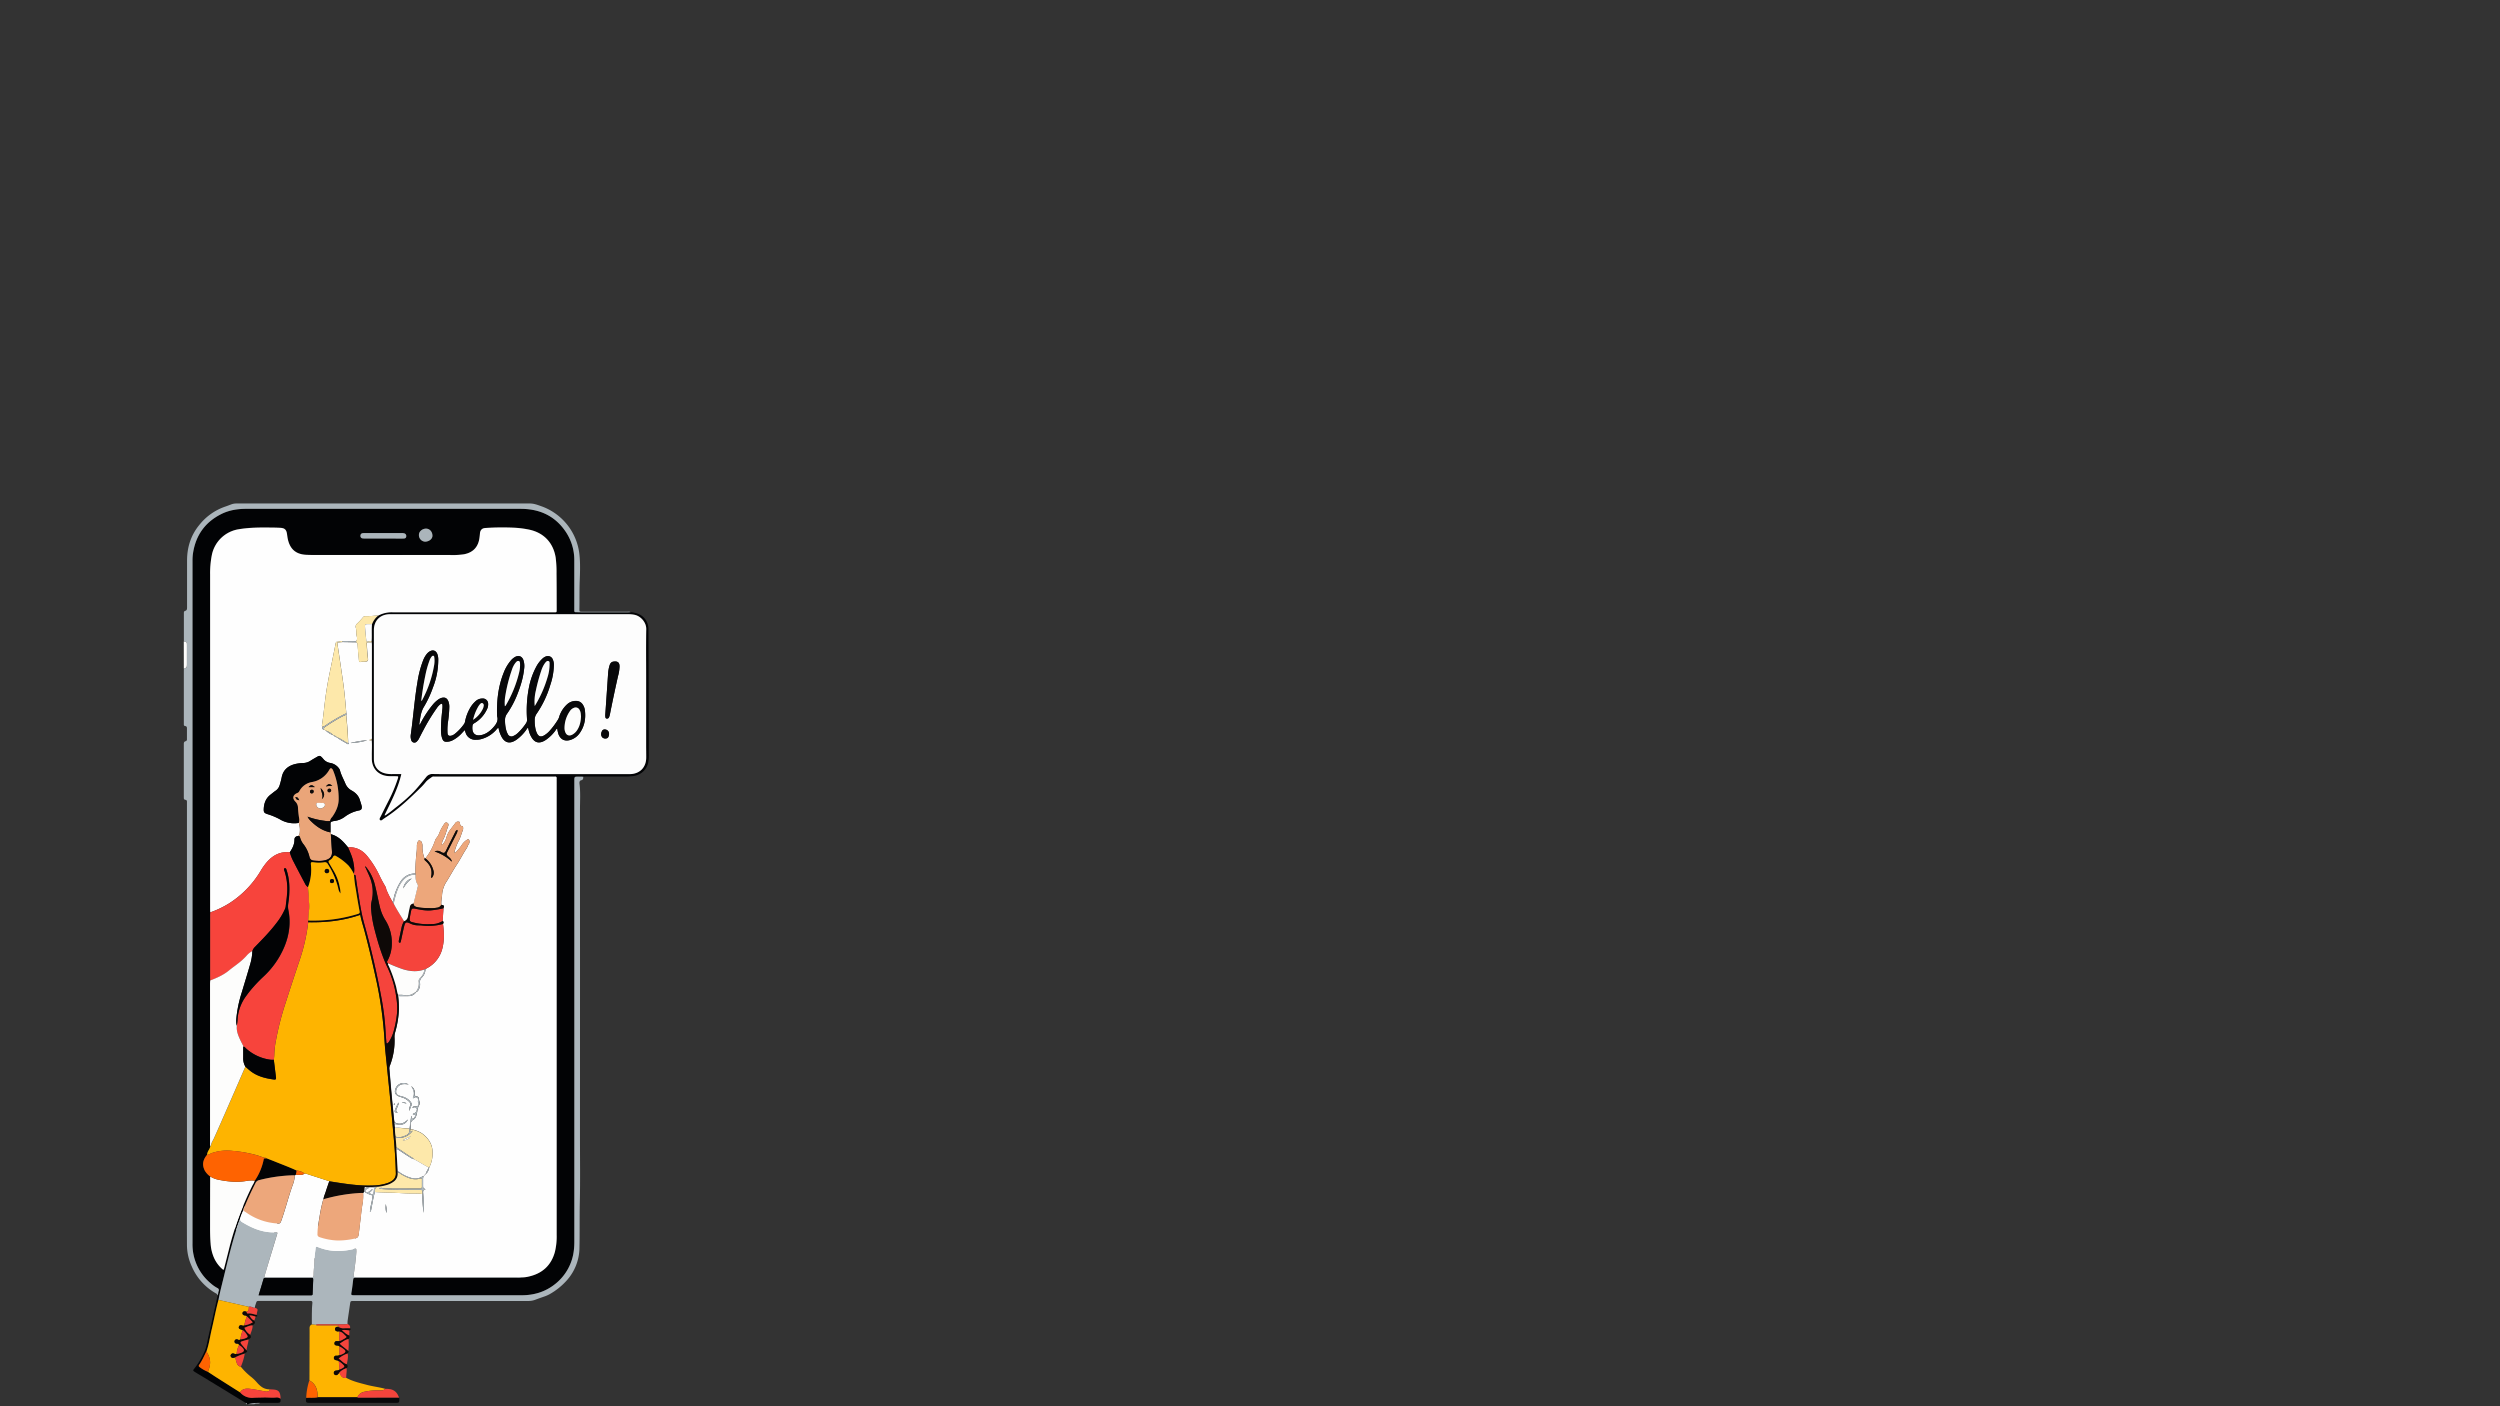 <svg id="Livello_1" data-name="Livello 1" xmlns="http://www.w3.org/2000/svg" width="1920" height="1080" viewBox="0 0 1920 1080">
  <rect x="0" y="0" width="1920" height="1080" fill="#333333" stroke="none"/>
  <defs>
    <style>
      .cls-1 {
        fill: #fff;
      }

      .cls-2 {
        fill: #020305;
      }

      .cls-3 {
        fill: #abb5bb;
      }

      .cls-4 {
        fill: #acb6bc;
      }

      .cls-5 {
        fill: #feb400;
      }

      .cls-6 {
        fill: #08080a;
      }

      .cls-7 {
        fill: #f7443c;
      }

      .cls-8 {
        fill: #f5443c;
      }

      .cls-9 {
        fill: #0e0907;
      }

      .cls-10 {
        fill: #fe6301;
      }

      .cls-11 {
        fill: #fdfdfc;
      }

      .cls-12 {
        fill: #fefefe;
      }

      .cls-13 {
        fill: #fdfdfd;
      }

      .cls-14 {
        fill: #eda77b;
      }

      .cls-15 {
        fill: #fde8aa;
      }

      .cls-16 {
        fill: #eaa579;
      }
    </style>
  </defs>
  <title>registeripadpro</title>
  <polygon class="cls-1" points="270 970 239 966 242 942 274 941 270 970"/>
  <polygon class="cls-1" points="207 958 178.72 942.98 185.2 925.11 213 939 207 958"/>
  <g>
    <path class="cls-2" d="M188.64,1077.42l-33.71-20.57c-1.7-1-3.42-2-5.12-3.1s-1.83-1.18-.44-2.84a56.7,56.7,0,0,0,7.3-12.05c2-4.1,2.51-8.55,3.51-12.89,2.31-10,4.53-20.07,6.78-30.11.07-.31.08-.63.12-1,.62-1,.42-2.17.82-3.22a1.78,1.78,0,0,0-1-2.51,25.54,25.54,0,0,1-4.9-3.43A38.85,38.85,0,0,1,147.86,955q0-262.26,0-524.51a36.77,36.77,0,0,1,.41-5.74c2.11-13.6,9.2-23.62,21.51-29.85,6.12-3.1,12.72-4.12,19.51-4.12H397.78c2.32,0,4.64,0,7,.23,12.95,1.15,23.06,7.09,30.14,18A38.81,38.81,0,0,1,441,430.32c.06,12.32,0,24.63,0,36.95,0,.56,0,1.12,0,1.68-.05.94.38,1.25,1.29,1.24,1.68,0,3.35.08,5,.08h34.55c.8,0,1.6-.06,2.39-.1a18.45,18.45,0,0,1,5.15,1A12.42,12.42,0,0,1,498,483c.12,16.14.16,32.28.21,48.42q.06,23.73.08,47.47a28.1,28.1,0,0,1-.53,7.14,13.32,13.32,0,0,1-11.53,10,57.57,57.57,0,0,1-6.69.37q-14.86,0-29.73,0c-.64,0-1.28,0-1.91.07-1.2,0-2.4-.07-3.6-.07-3.24,0-3.24,0-3.24,3.31v353.5a55.58,55.58,0,0,1-.34,6.7,38.35,38.35,0,0,1-14.4,26.2c-7.47,6-16.14,8.58-25.63,8.62-8.48,0-17,0-25.44,0H272.29c-2.77,0-2.74-.06-2.26-2.82s.78-5.53,1.11-8.31c.27-2.25.24-2.25,2.54-2.26h.24l65.76,0q28.67,0,57.35,0a9.52,9.52,0,0,0,3.79-.32,21.48,21.48,0,0,0,5-.59c10.56-2.26,17.5-8.46,20.37-19a50,50,0,0,0,1.35-13.08q0-174.55,0-349.1a9.61,9.61,0,0,1,0-1.2c.15-1.2-.26-1.82-1.57-1.65a11.52,11.52,0,0,1-1.44,0H338.64c-1.76,0-3.52,0-5.28,0a2.51,2.51,0,0,0-1.61.31c-1.63,1.26-3.44,2.27-4.76,3.92a42.5,42.5,0,0,1-3,3.4c-9.09,9-18.34,17.85-29.24,24.73-.9.56-1.92,1.91-2.88,1-.81-.78.18-2.06.66-3q2.92-5.91,5.9-11.78a113.43,113.43,0,0,0,6.93-16.81c.66-2.05.65-2.07-1.59-2.11-1.92,0-3.84,0-5.75-.1-7.5-.53-12.48-5.86-12.54-13.32,0-.8,0-1.6,0-2.4-.05-3.91.27-7.83-.06-11.74l0-.84a5.94,5.94,0,0,0,.14-2.14q0-35.12,0-70.24c0-.71-.09-1.42-.14-2.14l0-.84c0-.86.09-1.72.11-2.59.07-3.46-.17-6.92.19-10.38a15,15,0,0,1,4.91-6.7,21.57,21.57,0,0,1,10.82-2.49c12.32.06,24.64,0,36.95,0h86.87c2.23,0,2.29.3,2.28-2.14,0-9.2,0-18.4-.13-27.59a87.35,87.35,0,0,0-.64-12.2c-1.73-11.09-8.7-18.79-19.57-21.37a73.65,73.65,0,0,0-12.1-1.64,195.18,195.18,0,0,0-22.3.21c-2.65.12-4,1.65-4.2,4.3-.1,1.19-.22,2.39-.4,3.57-1,6.92-5.05,11-11.87,12.31a58.87,58.87,0,0,1-11,.55q-49.43.06-98.85,0c-3.76,0-7.53,0-11.28-.14-7.84-.37-12.38-4.24-14.11-11.88-.3-1.32-.46-2.68-.65-4-.48-3.45-1.81-4.7-5.33-4.86-2.31-.11-4.63-.15-6.95-.18-8.32-.11-16.64-.09-24.87,1.3a25,25,0,0,0-20.6,19.85,72.24,72.24,0,0,0-1.3,15q0,128.37,0,256.74c0,.88,0,1.76.08,2.63,0,.64-.12,1.27-.12,1.9q0,24.27,0,48.54c0,.63.08,1.27.12,1.9s-.08,1.44-.08,2.15V878.28c0,.8,0,1.6.08,2.4a9.15,9.15,0,0,1-1.23,2.74,8,8,0,0,0-1.2,3.49c-3.36,4-3.88,7.83-1.75,12.08a14.34,14.34,0,0,0,4.15,4.51q0,19.29-.07,38.57c0,4.32.06,8.63.4,12.93a32.38,32.38,0,0,0,2.43,10.44,25,25,0,0,0,7.38,9.82,3.51,3.51,0,0,0,.73-1.65q1.69-6.72,3.4-13.45a238.4,238.4,0,0,1,18.36-50,14.69,14.69,0,0,0,1.62-3.45,44.15,44.15,0,0,0,6.55-14.87c.64-2.54-.05-2.15,2.7-2.23,2.14.84,4.3,1.66,6.43,2.53,5.43,2.21,10.95,4.23,16.27,6.71.42,1.18-.29,2.21-.43,3.31l-.71.52c-.55,0-1.11-.13-1.66-.12a119.25,119.25,0,0,0-25.69,3.67,4.16,4.16,0,0,0-3,2.42c-3.11,6.1-6,12.29-8.57,18.64a4,4,0,0,0-.58,2,43,43,0,0,0-2.72,6.93c-.64,1.79-1.33,3.57-1.92,5.37-4.18,12.82-7.34,25.91-10.5,39-1.42,5.88-3,11.73-4.08,17.69-2,7.32-3.36,14.76-5.1,22.12-1.35,5.65-2.09,11.45-4,17-1.83,3.63-3.4,7.4-5.76,10.74-.59.84-.27,1.3.39,1.76a26.92,26.92,0,0,0,6.43,3.66c2.27,1.48,4.52,3,6.81,4.44q8.88,5.65,17.79,11.27a11.85,11.85,0,0,0,10.24,4.14c2.54-.14,5.1-.14,7.65-.22,3.27-.11,6.54.35,9.81,0a4.26,4.26,0,0,1,3.33,1c.29,2.81,0,3.21-2.87,3.21-4.28,0-8.56,0-12.85,0a35.14,35.14,0,0,0-9.14.92h-1C189.74,1077.63,189.17,1077.55,188.64,1077.42ZM308.22,594.5c-2.57,11.43-8,21.37-12.84,31.58.68.21.95-.15,1.26-.34a79.24,79.24,0,0,0,6.85-5.26A127.79,127.79,0,0,0,317.75,608c3.34-3.56,6.41-7.35,9.47-11.15a6.07,6.07,0,0,1,5.38-2.51c2.16.11,4.32.08,6.48.08h143c.72,0,1.44,0,2.16,0,7.26-.31,12-5.2,12.09-12.49,0-3.19-.05-6.39-.05-9.59q0-26.88,0-53.75c0-11.83-.14-23.67.08-35.51.09-4.83-3.94-9.88-9-11a23.27,23.27,0,0,0-5-.45H300.92c-.64,0-1.28,0-1.92,0-7.26.25-11.87,5-11.88,12.25,0,3.36,0,6.72,0,10.08v88.78c0,5.61,2.89,9.51,8.15,11a21.05,21.05,0,0,0,6.18.66C303.63,594.47,305.78,594.5,308.22,594.5Zm-13.7-180.92h6.72c2.88,0,5.76,0,8.63,0,1.49,0,2.06-.58,2.14-1.73a2.1,2.1,0,0,0-1.68-2.3,7.62,7.62,0,0,0-2.38-.18q-13.79,0-27.58,0a10.11,10.11,0,0,0-1.91.09,1.86,1.86,0,0,0-1.64,2,1.82,1.82,0,0,0,1.64,2,14,14,0,0,0,2.15.09ZM326.43,416c3,0,5.6-2,5.69-4.38.11-3.15-2.06-5.64-4.93-5.64s-5.43,2.22-5.45,4.68A5,5,0,0,0,326.43,416Z"/>
    <path class="cls-3" d="M190.56,1078.4a35.14,35.14,0,0,1,9.14-.92c-1.33.88-3,0-4.34.92Z"/>
    <path class="cls-3" d="M188.64,1077.42c.53.13,1.1.21,1,1h-.48Z"/>
    <path class="cls-4" d="M400.82,981.05a9.52,9.52,0,0,1-3.79.32q-28.68,0-57.35,0l-65.76,0h-.24c-2.3,0-2.27,0-2.54,2.26-.33,2.78-.63,5.56-1.11,8.31s-.51,2.82,2.26,2.82h103c8.48,0,17,0,25.44,0,9.49,0,18.16-2.63,25.63-8.62a38.35,38.35,0,0,0,14.4-26.2,55.58,55.58,0,0,0,.34-6.7V599.79c0-3.32,0-3.32,3.24-3.31,1.2,0,2.4,0,3.6.07-.06,1.18.08,2.35-1.61,2.71-1.18.26-1.44,1.46-1.29,2.55.88,6.69.38,13.41.38,20.11q.06,125.87,0,251.73c0,16.48.25,33-.11,49.43-.27,12,0,24-.3,36a38,38,0,0,1-9.35,23.84A51.12,51.12,0,0,1,422,994a27.19,27.19,0,0,1-4.41,1.88c-2.1.76-4.22,1.45-6.3,2.27a15.11,15.11,0,0,1-5.61,1q-66.36,0-132.71,0h-1.2c-2.65,0-2.6,0-3,2.73-.56,4.11-1.2,8.2-1.78,12.3-.12.87-.08,1.76-.12,2.64a19.23,19.23,0,0,1-3.79.26c-5.78,0-11.56,0-17.35,0a6.15,6.15,0,0,0-3.25.39l-3-.28c0-3.75,0-7.5.1-11.25,0-1.75.2-3.5.33-5.24.08-1.09-.35-1.66-1.51-1.57-.55,0-1.11,0-1.67,0H200.13c-3.37,0-2.81-.23-3.9,2.91a6.5,6.5,0,0,0-.47,2.33,3.35,3.35,0,0,1-2.19-.49,3.37,3.37,0,0,0-2.45-.23l-23.32-5.31c1.09-6,2.66-11.81,4.08-17.69,3.16-13.09,6.32-26.18,10.5-39,.59-1.8,1.28-3.58,1.92-5.37a3.48,3.48,0,0,0,2,2.49c7.62,4.61,15.64,7.93,24.77,7.65,2.13-.06,2.15,0,1.58,1.88-1.56,5.2-3.15,10.39-4.72,15.58S204.92,974,203.44,979c-.55,1.86-.48,1.92,1.34,1.93q16.91,0,33.82,0c1.92,0,2.28-.26,2.27-2.2,0-3.52.56-7,.6-10.52,0-3.27.58-6.5.93-9.75.1-1,.57-1.22,1.44-.85.52.21,1,.39,1.57.59A40.32,40.32,0,0,0,258,960.75a54,54,0,0,0,14-1.58c1.53-.33,1.6-.27,1.64,1.32a11.81,11.81,0,0,1,0,1.19c-.32,5.18-1,10.31-1.74,15.43-.51,3.8-.61,3.84,3,3.84q31.41,0,62.84,0,29.63,0,59.24,0A14.38,14.38,0,0,1,400.82,981.05ZM198.6,994.82h39.45c2,0,2,0,2-1.91.12-3.11.29-6.22.42-9.33.08-2.09.07-2.11-2-2.11l-30.93,0c-1.28,0-2.55,0-3.83,0a1.19,1.19,0,0,0-1.4.94C201.18,986.41,199.94,990.44,198.6,994.82Z"/>
    <path class="cls-3" d="M484.3,470.17c-.79,0-1.59.1-2.39.1H447.36c-1.68,0-3.35-.1-5-.08-.91,0-1.34-.3-1.29-1.24,0-.56,0-1.12,0-1.68,0-12.32,0-24.63,0-36.95A38.81,38.81,0,0,0,434.87,409c-7.08-10.9-17.19-16.84-30.14-18-2.31-.2-4.63-.23-7-.23H189.27c-6.79,0-13.39,1-19.51,4.12-12.31,6.23-19.4,16.25-21.51,29.85a36.77,36.77,0,0,0-.41,5.74q0,262.24,0,524.51A38.85,38.85,0,0,0,162,985.75a25.54,25.54,0,0,0,4.9,3.43,1.78,1.78,0,0,1,1,2.51c-.4,1-.2,2.24-.82,3.22a2.08,2.08,0,0,0-1.26-1.6,43.56,43.56,0,0,1-18.54-20.68,40.2,40.2,0,0,1-3.7-16.23c-.09-21.59,0-43.18,0-64.77q0-94,0-188.08V618.63c0-1,0-1.92,0-2.88,0-.7-.29-1.38-1-1.45-1.56-.15-1.41-1.2-1.41-2.26q0-7.44,0-14.87,0-12.6,0-25.19c0-1.23-.13-2.38,1.49-2.75a1.44,1.44,0,0,0,.91-1.55v-8.4c0-.92-.36-1.57-1.33-1.67s-1.08-.76-1.06-1.53c0-.56,0-1.12,0-1.68V516.49c0-1,0-1.91.07-2.87,2.15-.81,2.36-1,2.37-3.25q0-7.5,0-15c0-2.26-.09-2.3-2.4-2.63,0-7.28,0-14.55,0-21.83,0-.87.07-1.5,1.09-1.79,1.22-.34,1.35-1.4,1.35-2.52,0-4.48,0-8.95,0-13.43q0-11.28,0-22.55c0-10.08,2.78-19.23,9.15-27.13a43.38,43.38,0,0,1,20-14.36c1.59-.54,3.15-1.14,4.72-1.73a11,11,0,0,1,4-.72q112.76,0,225.51,0c3,0,5.81,1.08,8.56,2.06A44.3,44.3,0,0,1,445,425.82c.76,6.86.47,13.74.22,20.59-.26,7.11-.1,14.22-.24,21.33,0,2,0,2.06,2.2,2.06q17.27,0,34.55,0C482.61,469.82,483.52,469.55,484.3,470.17Z"/>
    <path class="cls-5" d="M167.8,998.35l23.32,5.31c-.05,1.51.14,3.12-1.7,3.84a4.17,4.17,0,0,0-.44-.19c-1.4-.46-2.42-.08-2.66,1s.51,1.89,2,2c.63.05,1.08.15,1.35.73a25.63,25.63,0,0,0-2,6.86c-.85.66-1.65,0-2.47-.1a1.59,1.59,0,0,0-1.73,1.29c-.26.83.2,1.35.9,1.68s1.32.51,2,.76c-.67,2.33-1.61,4.6-1.59,7.08a1.65,1.65,0,0,1-1.95.3,2,2,0,0,0-1.1-.31,1.6,1.6,0,0,0-1.57,1.5,1.53,1.53,0,0,0,1.47,1.78c.93.05,1.74.09,2,1.19a15.5,15.5,0,0,0-1.86,6.78c-.91.49-1.65-.22-2.47-.33a1.71,1.71,0,0,0-1.81.82,1.38,1.38,0,0,0,0,1.74,1.74,1.74,0,0,0,1.82.81c.53-.11,1-.32,1.55-.48a15,15,0,0,0,1,4.37,4,4,0,0,0,3.13,2.9,49.33,49.33,0,0,0,7.64,7.58,32.09,32.09,0,0,1,4.66,4.44,22.22,22.22,0,0,0,3.28,3.15A10.31,10.31,0,0,0,207,1067c.24.48.29.9-.28,1.2a4.39,4.39,0,0,1-3,.45c-3.83-.71-7.65-1.52-11.5-2-2.95-.37-6-.31-7.84,2.69q-8.89-5.62-17.79-11.27c-2.29-1.45-4.54-3-6.81-4.44a8.41,8.41,0,0,1,.29-1.15c1.81-4.53,1.87-8.94-.81-13.2a7,7,0,0,1-.54-1.81c1.88-5.53,2.62-11.33,4-17C164.44,1013.11,165.85,1005.67,167.8,998.35Z"/>
    <path class="cls-5" d="M239.51,1017.2l3,.28c.77.59,1.68.35,2.52.36,4.2,0,8.39,0,12.58,0a17.15,17.15,0,0,1,1.9.08c.58.07.75.49.65,1-.3,0-.59,0-.89.06a1.75,1.75,0,0,0-1.92,1.64c-.12,1,.63,1.73,1.9,1.9a4.9,4.9,0,0,0,.93-.06l.53.21h0c0,2.41-.07,4.83-.1,7.24a4.64,4.64,0,0,1-1.62,0c-1.33,0-2,.55-2.06,1.68s.46,1.59,1.74,1.72c.79.08,1.57.06,2.12.76l-.09,6.64a3.93,3.93,0,0,1-2.5.4,1.72,1.72,0,0,0-.32,3.41c.82.22,1.75.16,2.37.89,0,2.13.69,4.23.41,6.38-.8.85-1.92.61-2.9.84a1.73,1.73,0,0,0-.32,3.25,1.62,1.62,0,0,0,2-.34c.44-.45.83-.94,1.24-1.42,1,2.42,2.16,4.51,5.3,4.09,4.93,2.7,10.34,3.93,15.71,5.35,4.68,1.25,9.51,1.75,14.16,3.07a4.1,4.1,0,0,1-3.24,1.19c-.87,0-1.75,0-2.62,0a43.27,43.27,0,0,0-9.89,1,7,7,0,0,0-5.58,4.3l-30.52,0c0-.56-.06-1.11-.08-1.67-.12-4.86-1.78-8.86-6.27-11.29l.09-27.75c0-4,.06-8,0-12C237.7,1019,238,1017.76,239.51,1017.2Z"/>
    <path class="cls-6" d="M243.91,1073.14l30.53,0a3.79,3.79,0,0,0,.9.25l31.24-.06a2,2,0,0,1,.1.47c0,3.62,0,3.62-3.58,3.62l-64.38,0h-.48c-3.33,0-3.59-.36-3.07-3.86C238.08,1073.37,241,1073.72,243.91,1073.14Z"/>
    <path class="cls-7" d="M184.39,1069.32c1.88-3,4.89-3.06,7.84-2.69,3.85.48,7.67,1.29,11.5,2a4.39,4.39,0,0,0,3-.45c.57-.3.52-.72.28-1.2,1.35.09,2.71.1,4.05.3,2.58.37,3.75,1.6,4.17,4.15a10.17,10.17,0,0,1,.19,2.86,4.26,4.26,0,0,0-3.33-1c-3.27.34-6.54-.12-9.81,0-2.55.08-5.11.08-7.65.22A11.85,11.85,0,0,1,184.39,1069.32Z"/>
    <path class="cls-8" d="M306.58,1073.35l-31.24.06a3.79,3.79,0,0,1-.9-.25c1-2.55,3.06-3.78,5.57-4.3a43.27,43.27,0,0,1,9.89-1c.87,0,1.75,0,2.62,0a4.1,4.1,0,0,0,3.24-1.19,13.36,13.36,0,0,1,3.34.16,7.94,7.94,0,0,1,6.52,4.62Z"/>
    <path class="cls-9" d="M183.6,1033.05c-.23-1.1-1-1.14-2-1.19a1.53,1.53,0,0,1-1.47-1.78,1.6,1.6,0,0,1,1.57-1.5,2,2,0,0,1,1.1.31,1.65,1.65,0,0,0,1.95-.3,11.42,11.42,0,0,0,4.15-1c1.34-.57,1.57-1.19.73-2.4a10.88,10.88,0,0,0-3.29-3.69c-.65-.25-1.33-.47-2-.76s-1.16-.85-.9-1.68a1.59,1.59,0,0,1,1.73-1.29c.82.06,1.62.76,2.47.1a17,17,0,0,0,6.44-2.33,60.18,60.18,0,0,0-4.49-4.53c-.27-.58-.72-.68-1.35-.73-1.47-.12-2.22-1-2-2s1.26-1.43,2.66-1a4.17,4.17,0,0,1,.44.19c.11.65.27,1.39,1.09,1.28,2.35-.34,4.47.77,6.73,1,.74,1.1.74,1.1-.9,1.46a12.86,12.86,0,0,0-4.85-1c1.12,1.67,2,3.29,3.85,3.93.83,2,.83,2-1.34,3.79-2.29-.12-4.18,1-6.26,1.8a10.91,10.91,0,0,0,4.45,5.34c.92,2.12.9,2.16-1.28,3.62-1.61.45-3.23.84-4.82,1.36-1.44.47-1.61,1-.66,2.27,1.27,1.62,2.64,3.16,4,4.74.59.47.69,1,0,1.45-.49.35-1.12.5-1.46,1a41.13,41.13,0,0,0-7.16,2.82c-.51.16-1,.37-1.55.48a1.74,1.74,0,0,1-1.82-.81,1.38,1.38,0,0,1,0-1.74,1.71,1.71,0,0,1,1.81-.82c.82.11,1.56.82,2.47.33a14.3,14.3,0,0,0,4.13-1.13c1.62-.8,1.84-1.85.68-3.26A8.79,8.79,0,0,0,183.6,1033.05Z"/>
    <path class="cls-9" d="M260.13,1022.5a4.9,4.9,0,0,1-.93.06c-1.27-.17-2-.89-1.9-1.9a1.75,1.75,0,0,1,1.92-1.64c.3,0,.59,0,.89-.06v-.06c-.17.45.19.39.43.44a6.41,6.41,0,0,0,3.8.79,40.92,40.92,0,0,1,4.43,0c1.06.89.19,1.26-.45,1.7-1.82-.18-3.63-.69-5.77-.2,1.92,1.65,3.5,3.22,5.64,4a2.43,2.43,0,0,1-.53,2.78c-2.59.44-4.51,2.12-6.76,3.55,2.11,2.16,4.52,3.67,6.6,5.58.71.9-.31,1.32-.55,2a21.46,21.46,0,0,0-6.88,3.89c2.28,1.59,3.77,3.7,6.31,4.35.72,1.06.89,2.08-.19,3a12.68,12.68,0,0,0-5.61,3.41c-.41.48-.8,1-1.24,1.42a1.75,1.75,0,0,1-3-1.39,1.64,1.64,0,0,1,1.32-1.52c1-.23,2.1,0,2.9-.84a10.53,10.53,0,0,0,2.95-1.4c1.05-.69,1.12-1.16.28-2.07a15.54,15.54,0,0,0-3.64-2.91c-.62-.73-1.55-.67-2.37-.89a1.72,1.72,0,0,1,.32-3.41,3.93,3.93,0,0,0,2.5-.4,10.76,10.76,0,0,0,3.48-1.39c1.45-1,1.52-1.92.16-3a16.44,16.44,0,0,0-3.55-2.26c-.55-.7-1.33-.68-2.12-.76-1.28-.13-1.79-.7-1.74-1.72s.73-1.7,2.06-1.68a4.64,4.64,0,0,0,1.62,0c1.9-.42,3.4-1.65,5.06-2.55.34-.19.69-.67.32-1-1.64-1.4-2.78-3.53-5.28-3.71h0C260.62,1022.3,260.41,1022.33,260.13,1022.5Z"/>
    <path class="cls-10" d="M243.91,1073.14c-2.89.58-5.83.23-8.74.4a48.62,48.62,0,0,1,2.39-13.36c4.49,2.43,6.15,6.43,6.27,11.29C243.85,1072,243.88,1072.58,243.91,1073.14Z"/>
    <path class="cls-11" d="M141.15,492.72c2.31.33,2.39.37,2.4,2.63q0,7.51,0,15c0,2.2-.22,2.44-2.37,3.25Q141.18,503.17,141.15,492.72Z"/>
    <path class="cls-8" d="M180.81,1042.39a41.13,41.13,0,0,1,7.16-2.82,45.39,45.39,0,0,1-3,10.09,4,4,0,0,1-3.13-2.9A15,15,0,0,1,180.81,1042.39Z"/>
    <path class="cls-8" d="M268.78,1020.1a40.92,40.92,0,0,0-4.43,0,6.41,6.41,0,0,1-3.8-.79c0-.26-.14-.45-.43-.44v.06c.1-.54-.07-1-.65-1a17.15,17.15,0,0,0-1.9-.08c-4.19,0-8.38,0-12.58,0-.84,0-1.75.23-2.52-.36a6.15,6.15,0,0,1,3.25-.39c5.79,0,11.57,0,17.35,0a19.23,19.23,0,0,0,3.79-.26C268.29,1017.44,269.21,1018.38,268.78,1020.1Z"/>
    <path class="cls-8" d="M197.24,1009.77c-2.26-.22-4.38-1.33-6.73-1-.82.11-1-.63-1.09-1.28,1.84-.72,1.65-2.33,1.7-3.84a3.37,3.37,0,0,1,2.45.23,3.35,3.35,0,0,0,2.19.49c2.13.79,2.34,1.08,1.78,3A6.67,6.67,0,0,0,197.24,1009.77Z"/>
    <path class="cls-8" d="M267.51,1037.51c-2.08-1.91-4.49-3.42-6.6-5.58,2.25-1.43,4.17-3.11,6.76-3.55A46.43,46.43,0,0,1,267.51,1037.51Z"/>
    <path class="cls-8" d="M266.39,1047.71c-2.54-.65-4-2.76-6.31-4.35a21.46,21.46,0,0,1,6.88-3.89C267.64,1042.28,266.79,1045,266.39,1047.71Z"/>
    <path class="cls-8" d="M260.59,1054.15a12.68,12.68,0,0,1,5.61-3.41c.25,2.51-.35,5-.31,7.5C262.75,1058.66,261.54,1056.57,260.59,1054.15Z"/>
    <path class="cls-8" d="M189.4,1037.07c-1.33-1.58-2.7-3.12-4-4.74-1-1.22-.78-1.8.66-2.27,1.59-.52,3.21-.91,4.82-1.36,0,1.92-.75,3.7-1.08,5.56A14.8,14.8,0,0,0,189.4,1037.07Z"/>
    <path class="cls-8" d="M192.19,1025.08a10.91,10.91,0,0,1-4.45-5.34c2.08-.77,4-1.92,6.26-1.8C194.1,1020.5,192.9,1022.73,192.19,1025.08Z"/>
    <path class="cls-8" d="M268.2,1025.6c-2.14-.78-3.72-2.35-5.64-4,2.14-.49,3.95,0,5.77.2C268.29,1023.06,268.25,1024.33,268.2,1025.6Z"/>
    <path class="cls-8" d="M195.34,1014.15c-1.88-.64-2.73-2.26-3.85-3.93a12.86,12.86,0,0,1,4.85,1C196,1012.2,195.67,1013.18,195.34,1014.15Z"/>
    <path class="cls-12" d="M400.82,981.05a14.38,14.38,0,0,0-3.82-.12q-29.62,0-59.24,0-31.42,0-62.84,0c-3.65,0-3.55,0-3-3.84.71-5.12,1.42-10.25,1.74-15.43a11.81,11.81,0,0,0,0-1.19c0-1.59-.11-1.65-1.64-1.32a54,54,0,0,1-14,1.58,40.32,40.32,0,0,1-12.61-2.49c-.52-.2-1-.38-1.57-.59-.87-.37-1.34-.16-1.44.85-.35,3.25-.9,6.48-.93,9.75,0,3.52-.62,7-.6,10.52,0,1.94-.35,2.2-2.27,2.2q-16.92,0-33.82,0c-1.82,0-1.89-.07-1.34-1.93,1.48-5,3-10.09,4.54-15.13s3.16-10.38,4.72-15.58c.57-1.89.55-1.94-1.58-1.88-9.13.28-17.15-3-24.77-7.65a3.48,3.48,0,0,1-2-2.49,43,43,0,0,1,2.72-6.93,1.58,1.58,0,0,0,.88,1.07c1.82,1.16,3.6,2.39,5.47,3.44a45.52,45.52,0,0,0,18.38,5.65c3.32.29,3.4.4,4.5-2.72l.24-.68c2.88-8.37,5.08-17,8-25.31a29,29,0,0,0,2-8.09l.71-.52c.87,0,1.74.08,2.62.07,1.41,0,2.87.1,4-1a5,5,0,0,1,2.31.47q8.39,2.68,16.75,5.41c-.94,2.78-1.93,5.54-2.8,8.35-.56,1.8-1.45,3.53-1.59,5.46a6.59,6.59,0,0,0-.86,2.44c-1.61,5.76-2.33,11.7-3.37,17.58a42.44,42.44,0,0,0-.57,6.65,2.17,2.17,0,0,0,1.69,2.46,46.74,46.74,0,0,0,13.81,2.54,57.12,57.12,0,0,0,13-1.43c2.2-.49,2.88-1.05,3.2-3.21.41-2.76.68-5.53,1-8.29.62-4.66,1-9.33,1.75-14a37,37,0,0,0,.67-9.51l.82-1.13a16.52,16.52,0,0,0,6.43,2.95c-.08,4.22-1.86,8.22-2,12.74a2.86,2.86,0,0,0,1-2c.93-4.44,1.57-8.93,2.8-13.31,4.2.3,8.41.36,12.61.49,6.2.2,12.4.78,18.62.64a19.4,19.4,0,0,1,5.21.48,116.48,116.48,0,0,0,.93,14.33,15.7,15.7,0,0,0,.13-2.37,111,111,0,0,0-.42-12.63c-.15-1.4-.11-2.72,1.92-3-1.95-1-1.95-1-2-2.94,0-1.6,0-3.19,0-4.78a4.9,4.9,0,0,1,.53-2.53l0,0a.73.73,0,0,0,.52-.67.64.64,0,0,1,.27-.27.74.74,0,0,0,.67-.52l0,0c1.79-1.29,2.35-3.25,2.83-5.25a23.6,23.6,0,0,0,2.49-11.71c-.11-5.68-2.78-10-7-13.46-2.85-2.35-6.27-3.36-9.78-4.16,0-1.2-.05-2.4,0-3.59a3.78,3.78,0,0,1,2-3.55c1.56-.85,2.17-2.44,2.6-4.13.62-2.42.49-5,2-7.27a3.66,3.66,0,0,0,.1-2.58,8.8,8.8,0,0,1-.35-1.63,2.14,2.14,0,0,0-2.07-2.43c-.92-.16-1.23-.51-1.1-1.6a6.49,6.49,0,0,0-2.88-6.27c2.31,3.15,2.78,6.12,1.38,9.17.46.25.67.16.86,0a1.81,1.81,0,0,1,2.4-.26,1.87,1.87,0,0,1,.7,2.33,1.51,1.51,0,0,0,.18,1.28c.86,1.8-.25,3.4-2.14,3.11a2.12,2.12,0,0,0-2.4.83.59.59,0,0,0,.76.15,1.69,1.69,0,0,1,2.35.39c.76,1,.19,1.78-.19,2.66-.47,1.11-1.76,1.17-2.59,1.84.6.67,1.18.39,1.71.42a2.28,2.28,0,0,0,.22.22,3.2,3.2,0,0,1-2.27,3.11c-.54-.71-.05-1.56-.59-2.32-1.05,3.25-.91,6.54-1.6,9.69-3.7.07-7.36-.88-11.07-.48a7,7,0,0,1-.38-2.89c1.59,0,3.1.65,4.73.47a6.32,6.32,0,0,0,5.52-4.08c-3.13,3.16-6.42,4.37-10.3,2.15-.13-.87-.3-1.73-.39-2.61-.63-6.42-1.28-12.83-1.87-19.26-.58-6.27-1.09-12.56-1.63-18.84a5.28,5.28,0,0,1,.29-2.57A52.93,52.93,0,0,0,303,796.39a12.21,12.21,0,0,1,.55-3.75A75,75,0,0,0,306.35,776a76,76,0,0,0-.57-11c2.69,0,5.39.09,8.08,0a6.59,6.59,0,0,0,5.49-2.73l.49-.49a2.43,2.43,0,0,0,1.42-1.19,8.21,8.21,0,0,0,1.29-5.67,4.64,4.64,0,0,1,1.5-4.23,9.57,9.57,0,0,0,2.74-6.39,6.7,6.7,0,0,1,.78-.53,23.51,23.51,0,0,0,12.36-16.24c1.4-5.92,1.11-11.9.3-17.87.38-.81.74-1.62-.23-2.29,0-.7.07-1.4.11-2.1l.48-7.7c.64-2.06.64-2.06-1.61-2.66-.25-2.41.3-4.78.51-7.15a21.39,21.39,0,0,1,2.9-9.8c2.95-4.56,5.45-9.4,8.46-13.92,2.7-4.06,4.81-8.46,7.53-12.51.74-1.11,1-2.51,1.83-3.6a2.82,2.82,0,0,0,.3-2.1c-.13-1.18-.87-1.59-1.83-.88a13.17,13.17,0,0,0-3.77,3.59,37.14,37.14,0,0,1-4.3,5.44c-.37.42-.72,1.06-1.67.84a37.16,37.16,0,0,1,3.3-8.94c1.48-2.68,2.15-5.65,3.31-8.45a5,5,0,0,0,.14-1.66c0-.59-.1-1.13-.81-1.26-1.32-.23-1.58-1.21-1.6-2.31s-.59-1.16-1.41-1.19a2.43,2.43,0,0,0-2.21,1.15c-1.08,1.48-2.24,2.91-3.34,4.38a18.39,18.39,0,0,0-3.49,6.76,13.35,13.35,0,0,1-3.43,5.82,8.11,8.11,0,0,1,1.05-4.43c1.68-3.22,2.48-6.74,3.72-10.1.39-1.06.49-2-.71-2.68-1-.5-1.61-.21-2.47,1.17a34.39,34.39,0,0,0-3.53,6.51,11.45,11.45,0,0,1-2.07,3.76,7.36,7.36,0,0,0-1.35,2.51,44.07,44.07,0,0,1-7.31,13.38l-.66,0a22.67,22.67,0,0,1-1.61-9.32,7.4,7.4,0,0,0-.53-3,2.18,2.18,0,0,0-2.06-1.39c-.74,0-.91.81-1.14,1.38a7.13,7.13,0,0,0-.56,2.79A34.11,34.11,0,0,1,320,654a119.87,119.87,0,0,0-.92,13.78c0,1,0,2.07-.06,3.1a12.87,12.87,0,0,0-11.65,6.58,41.69,41.69,0,0,0-4.57,10.43c-.44,1.59-.53,3.28-1.35,4.76a71.47,71.47,0,0,1-4.63-9.16c-.32-.71-.29-1.6-.67-2.26-1.71-3-3.39-5.92-4.81-9a72.26,72.26,0,0,0-9-14.35c-3.79-4.86-8.8-7.52-15.15-7.16l-1.84-2.17c-3.09-3.6-6.56-6.65-11.32-7.84l-.21-1.37c0-1.8,0-3.61,0-5.41-.07-2.66-.09-2.66,2.41-3.33a17.09,17.09,0,0,0,8.59-3.32,26.77,26.77,0,0,1,10.83-4.83c1.79-.31,2.36-1.25,2.15-3.13a35.31,35.31,0,0,0-1.2-4.06c-.92-3.83-3.27-6.27-6.53-8.11a10.63,10.63,0,0,1-4.79-5.21c-1.39-3.43-3.3-6.65-4.2-10.29a4.81,4.81,0,0,0-.75-1.48,10.46,10.46,0,0,0-6.95-4.24,8.46,8.46,0,0,1-5.31-3.29,11.26,11.26,0,0,0-.81-.88c-1.42-1.45-1.93-1.53-3.76-.49s-3.48,2-5.15,3.06A10.37,10.37,0,0,1,233,586a30.08,30.08,0,0,0-6.88.93c-5.26,1.49-8.78,4.69-9.81,10.29a58.71,58.71,0,0,1-1.52,5.79,7.79,7.79,0,0,1-3.21,4.34c-1.31.9-2.52,2-3.79,2.93-3.64,2.8-5.06,6.68-5.23,11.09-.09,2.46.4,3,2.73,3.83a52.57,52.57,0,0,1,9.49,3.92A21.39,21.39,0,0,0,229.49,632a17.82,17.82,0,0,1,.58,8.4A2.13,2.13,0,0,1,229,642c-1.7.24-2.86,1.13-2.86,2.91,0,3.67-1.56,6.72-3.58,9.62a23.84,23.84,0,0,0-6,.29c-5.07,1.1-8.94,4.07-12.18,8a50.72,50.72,0,0,0-4.35,6.3,75.18,75.18,0,0,1-24.16,24.71,73.6,73.6,0,0,1-14.41,6.88c0-.87-.08-1.75-.08-2.63q0-128.37,0-256.74a72.24,72.24,0,0,1,1.3-15,25,25,0,0,1,20.6-19.85c8.23-1.39,16.55-1.41,24.87-1.3,2.32,0,4.64.07,6.95.18,3.52.16,4.85,1.41,5.33,4.86.19,1.34.35,2.7.65,4,1.73,7.64,6.27,11.51,14.11,11.88,3.75.18,7.52.14,11.28.14q49.43,0,98.85,0a58.87,58.87,0,0,0,11-.55c6.82-1.29,10.85-5.39,11.87-12.31.18-1.18.3-2.38.4-3.57.21-2.65,1.55-4.18,4.2-4.3a195.18,195.18,0,0,1,22.3-.21,73.65,73.65,0,0,1,12.1,1.64c10.87,2.58,17.84,10.28,19.57,21.37a87.35,87.35,0,0,1,.64,12.2c.12,9.19.09,18.39.13,27.59,0,2.44-.05,2.14-2.28,2.14H338.39c-12.31,0-24.63.08-36.95,0a21.57,21.57,0,0,0-10.82,2.49c-3.33.07-6.63.67-10,.48a2.2,2.2,0,0,0-1.87.93A55.41,55.41,0,0,1,274.2,479a2.94,2.94,0,0,0-1,2.81c.66,2.09.25,4.26.71,6.38.3,1.37.69,3-.41,4.33l-10.45-.12c-1.46-.24-2.79.55-4.24.51-.75,0-.91.7-1.05,1.38-1.34,6.69-2.67,13.39-4.08,20.07-1.67,7.84-3.06,15.73-4.05,23.69-.77,6.21-1.33,12.46-2.34,18.64a1.38,1.38,0,0,0,.45,1.51c-.66,1.46-.54,1.65,1.35,2.29l1,.49a16.85,16.85,0,0,0,6.29,3.86l0,0a3.35,3.35,0,0,0,2.43,1.46h0c2.43,2.11,5.41,3.39,8.09,5.12a.74.74,0,0,0,1-.24c.26-.44-.18-.47-.45-.55-.2-7.23-.83-14.43-1.51-21.63.07-.32.55-.6.09-1-.34-3.71-.64-7.43-1-11.14-.34-3.39-.69-6.78-1.13-10.16-.53-4.09-1.16-8.16-1.75-12.23s-1.15-7.84-1.74-11.76c-.45-3-.92-6.08-1.39-9.24l4.09-.36,10.57.19c1.09.54.88,1.57,1,2.51.3,3.81.64,7.61,1,11.42.07.7.35,1.4,1.14,1.21,1.43-.34,2.88-.1,4.29-.31,1.25-.19,1.72-.93,1.56-2.2-.52-4.1-.77-8.21-1-12.38,1.26-.48,2.56-.1,3.81-.32.05.72.14,1.43.14,2.14q0,35.12,0,70.24a5.94,5.94,0,0,1-.14,2.14,1.81,1.81,0,0,0-1.8.74,3.54,3.54,0,0,0,1.82.1c.33,3.91,0,7.83.06,11.74,0,.8,0,1.6,0,2.4.06,7.46,5,12.79,12.54,13.32,1.91.14,3.83.08,5.75.1,2.24,0,2.25.06,1.59,2.11A113.43,113.43,0,0,1,298.4,615q-3,5.87-5.9,11.78c-.48,1-1.47,2.25-.66,3,1,.93,2-.42,2.88-1,10.9-6.88,20.15-15.71,29.24-24.73a42.5,42.5,0,0,0,3-3.4c1.32-1.65,3.13-2.66,4.76-3.92a2.51,2.51,0,0,1,1.61-.31c1.76,0,3.52,0,5.28,0h85.89a11.52,11.52,0,0,0,1.44,0c1.31-.17,1.72.45,1.57,1.65a9.61,9.61,0,0,0,0,1.2q0,174.56,0,349.1a50,50,0,0,1-1.35,13.08c-2.87,10.51-9.81,16.71-20.37,19A21.48,21.48,0,0,1,400.82,981.05ZM313.91,833a6.7,6.7,0,0,0-10,2.64c-1.44,3.22-.38,5.53,3,6.62.91.29,1.81.6,2.72.9a12.11,12.11,0,0,1,4.57,3c1,1,1.47,2,.67,3.37a4.23,4.23,0,0,0-.28,3.65,17.48,17.48,0,0,1,1.46-4.3,1.8,1.8,0,0,0-.25-2c-1.73-2.74-4.35-4.12-7.35-4.95a15.91,15.91,0,0,1-2.3-.63,3,3,0,0,1-1.93-3,5.66,5.66,0,0,1,5.13-5.63A12,12,0,0,1,313.91,833ZM269.24,570.62c2.5.3,11.49-1.35,12.59-2.13A72.33,72.33,0,0,0,269.24,570.62ZM306,846.78a32.06,32.06,0,0,0-2.54,5.38c-.74,1.8-.33,2.29,2.2,2.34-1.66-.74-1.62-1.79-1-3,.42-.85.77-1.73,1.11-2.62C306,848.25,306.51,847.65,306,846.78Zm-9.66,77.81a16.37,16.37,0,0,0,.38,6.89C297.49,929,296.52,926.79,296.34,924.59Zm15.87-77a3,3,0,0,0-3.62-.75A23.06,23.06,0,0,1,312.21,847.57Zm-8.91.24c-.07-.13-.15-.37-.2-.37a.7.7,0,0,0-.62.8c0,.13.14.38.19.37C303.12,848.55,303.28,848.23,303.3,847.81Z"/>
    <path class="cls-13" d="M308.22,594.5c-2.44,0-4.59,0-6.74,0a21.05,21.05,0,0,1-6.18-.66c-5.26-1.51-8.14-5.41-8.15-11V494.05c0-3.36,0-6.72,0-10.08,0-7.23,4.62-12,11.88-12.25.64,0,1.28,0,1.92,0H482.31a23.27,23.27,0,0,1,5,.45c5.07,1.07,9.1,6.12,9,11-.22,11.84-.08,23.68-.08,35.51q0,26.88,0,53.75c0,3.2.08,6.4.05,9.59-.08,7.29-4.83,12.18-12.09,12.49-.72,0-1.44,0-2.16,0h-143c-2.16,0-4.32,0-6.48-.08a6.07,6.07,0,0,0-5.38,2.51c-3.06,3.8-6.13,7.59-9.47,11.15a127.79,127.79,0,0,1-14.26,12.45,79.24,79.24,0,0,1-6.85,5.26c-.31.19-.58.55-1.26.34C300.21,615.87,305.65,605.93,308.22,594.5ZM428,559.59a21.08,21.08,0,0,0,1,4.39c1.61,3.93,4.83,5.5,8.9,4.28a13.63,13.63,0,0,0,7.41-5.4c3.73-5.32,4.71-11.27,3.89-17.59a9.89,9.89,0,0,0-1.48-4,6,6,0,0,0-5.17-3,9.84,9.84,0,0,0-7,2.63,21.69,21.69,0,0,0-5.94,9.15,10.81,10.81,0,0,1-.84,2.23,59.25,59.25,0,0,1-6.85,9.22,18.18,18.18,0,0,1-3.88,3.18c-2.68,1.56-4.46,1-5.76-1.87a16.44,16.44,0,0,1-.87-2.47,30.6,30.6,0,0,1-.74-7.14,8.14,8.14,0,0,1,1.52-5.16,77.92,77.92,0,0,0,10.45-22,51.3,51.3,0,0,0,2.76-15,10.39,10.39,0,0,0-.95-4.89,4,4,0,0,0-5-2.11,8.11,8.11,0,0,0-3,1.9,23.1,23.1,0,0,0-4.6,6.1,56.78,56.78,0,0,0-5.7,16.45,92.32,92.32,0,0,0-1.37,23.64,4.64,4.64,0,0,1-.68,3.18,42.82,42.82,0,0,1-6.3,7.52,11.28,11.28,0,0,1-3.57,2.38,3.06,3.06,0,0,1-4.25-1.55,13.88,13.88,0,0,1-1.1-2.64,28.8,28.8,0,0,1-1-8.06,7.8,7.8,0,0,1,1.43-4.71,71.91,71.91,0,0,0,7.46-13.64c2.74-6.76,5-13.63,5.78-20.94a14.46,14.46,0,0,0-.58-6.85c-1.08-2.83-3.49-3.78-6.18-2.42a12,12,0,0,0-3.64,3.08,31.94,31.94,0,0,0-5.18,8.86c-4.39,10.79-5.56,22.09-5.16,33.62,1.09,3.44-.57,6-2.71,8.4a22.85,22.85,0,0,1-4.25,3.85,14.58,14.58,0,0,1-4.08,2c-5.68,1.62-8.51-.83-7.9-6.7a2.5,2.5,0,0,1,1.49-2.18A24,24,0,0,0,374,544.65a8,8,0,0,0,.9-4.17,4.07,4.07,0,0,0-4.37-4.08,7.75,7.75,0,0,0-5.41,2.2,20.9,20.9,0,0,0-4.16,5.24,33.52,33.52,0,0,0-3.75,10,4.74,4.74,0,0,1-.7,2,36.42,36.42,0,0,1-7.17,7.7,7.67,7.67,0,0,1-2.29,1.28c-2.17.7-3.27,0-3.37-2.22a43.86,43.86,0,0,1,.27-7.42,92,92,0,0,0,1.13-12.41,11.44,11.44,0,0,0-.73-4.22c-1.05-2.53-2.77-3.35-5.39-2.57a9,9,0,0,0-2.53,1.33,22.22,22.22,0,0,0-3.85,3.59,81.12,81.12,0,0,0-9.38,14.17c-.28.5-.36,1.18-1.28,1.47.88-4.83,1.07-9.6,3.74-13.87A81.69,81.69,0,0,0,332.49,528a57.7,57.7,0,0,0,4.07-21.05,12.15,12.15,0,0,0-.74-4.71c-1.15-2.67-3.3-3.38-5.85-1.94a9,9,0,0,0-2.46,2.26,18.32,18.32,0,0,0-2.55,4.6,77.54,77.54,0,0,0-4.29,16.42c-2.33,13.39-3.23,27-5.15,40.42a8.94,8.94,0,0,0,.36,4.5,2.47,2.47,0,0,0,4.22,1,8.55,8.55,0,0,0,1.92-2.73c1-1.91,1.93-3.86,3-5.76a146.88,146.88,0,0,1,10.46-17.18,12,12,0,0,1,2.77-3c.92-.64,1.54-.34,1.6.76a19.11,19.11,0,0,1-.1,3.12c-.48,4.21-.92,8.42-1,12.66-.08,3.2-.24,6.42.8,9.51.81,2.41,1.8,3,4.33,2.76a10.72,10.72,0,0,0,4.3-1.39,25,25,0,0,0,6.37-5l2.37-2.56c.28.78.47,1.35.67,1.92a7.69,7.69,0,0,0,7.8,5.53,15.48,15.48,0,0,0,3.11-.25,23.26,23.26,0,0,0,12.44-7.21c.56-.59,1-1.4,1.93-1.74a23.49,23.49,0,0,0,2.69,7.52q3.6,5.81,9.62,2.57a14.38,14.38,0,0,0,1.82-1.16,32.06,32.06,0,0,0,7.17-7.35c.4-.54.57-1.34,1.46-1.48.2.8.37,1.58.59,2.34a18.2,18.2,0,0,0,2.65,5.87c2.13,2.87,4.68,3.63,8,2.28a14.22,14.22,0,0,0,2.5-1.39,30.44,30.44,0,0,0,7.15-7C426.84,560.61,427.05,559.85,428,559.59Zm47.81-47.13c.19-3.82-1.53-4.82-4.66-4.37-1.73.24-2.59,1.51-3,3a27.5,27.5,0,0,0-1.1,6.11c-.7,10.52-1.44,21-2.16,31.57a7.67,7.67,0,0,0,.05,1.66c.1.62.18,1.32,1,1.39a1.62,1.62,0,0,0,1.79-.91,12,12,0,0,0,.7-2.28q2.92-14.79,6.25-29.5A28.79,28.79,0,0,0,475.77,512.46Zm-11.21,47.75a2.25,2.25,0,0,0-2.29,1.41c-.95,1.91-.64,4,.73,5a3.41,3.41,0,0,0,3.62.12c.87-.64,1.38-2.84,1-4.25A3.31,3.31,0,0,0,464.56,560.21Z"/>
    <path class="cls-5" d="M252.9,907.18q-8.37-2.71-16.75-5.41a5,5,0,0,0-2.31-.47c-1.76-1.63-4-2-6.23-2.41-5.32-2.48-10.84-4.5-16.27-6.71-2.13-.87-4.29-1.69-6.43-2.53-.69-.72-1.67-.28-2.49-.65a61.29,61.29,0,0,0-10-3,94.78,94.78,0,0,0-13.64-2.09,36.13,36.13,0,0,0-16,1.62c-1.28.42-2.36,1.38-3.78,1.43a8,8,0,0,1,1.2-3.49,9.15,9.15,0,0,0,1.23-2.74,5.49,5.49,0,0,0,.75-1.49c.29-1.89,1.46-3.36,2.21-5,5.44-12.16,10.74-24.36,16.07-36.56q4-9.21,8-18.43c1.38,1.19,2.71,2.46,4.15,3.56,5.31,4,11.56,5.49,18,6.35,1.08.14,1.46-.49,1.35-1.44-.54-4.58-1.12-9.15-1.68-13.72a35.14,35.14,0,0,0,.37-3.8,62.59,62.59,0,0,1,1.2-10.68,224.12,224.12,0,0,1,7.75-30.07q5.21-16.3,10.69-32.51a141.36,141.36,0,0,0,6.43-28.63c13.58.24,26.94-1.16,40-5.71.77,4.24,2.08,8.09,3.13,12,3.1,11.57,5.87,23.23,8.42,34.94a301.7,301.7,0,0,1,7,48.34c.4,7.34,1.31,14.65,2,22,.87,8.82,1.82,17.65,2.66,26.48.91,9.55,1.74,19.1,2.59,28.66.77,8.68,1.32,17.38,1.52,26.09a6.37,6.37,0,0,1-2.89,5.7,14,14,0,0,1-3.63,1.81,36.13,36.13,0,0,1-10.35,1.82C275.62,910.92,264.27,909,252.9,907.18Z"/>
    <path class="cls-7" d="M236.72,708.23a141.36,141.36,0,0,1-6.43,28.63q-5.46,16.21-10.69,32.51a224.12,224.12,0,0,0-7.75,30.07,62.59,62.59,0,0,0-1.2,10.68,35.14,35.14,0,0,1-.37,3.8,20.71,20.71,0,0,1-2.62-.06A34.7,34.7,0,0,1,188.71,805a4.64,4.64,0,0,0-1.67-1.31c-1.07-2.14-2.23-4.24-3.18-6.43-1.31-3-2.35-6.09-1.94-9.46.17-1.49.42-3,.49-4.49a33.54,33.54,0,0,1,6.79-18.62c.66-.9,1.33-1.81,2-2.69a109.3,109.3,0,0,1,11.31-12.06A66,66,0,0,0,218.2,727.7c4-9.23,5.36-18.87,3.32-28.84a13.45,13.45,0,0,1-.16-4.29c.21-1.74.52-3.48.66-5.23.59-7,.45-13.89-1.71-20.64-.28-.89-.51-2.25-1.67-1.84-.85.3-.29,1.55,0,2.37a44.46,44.46,0,0,1,1.83,18.22c-.27,2.95-.7,5.87-1,8.81a6.6,6.6,0,0,1-.51,1.82,50.27,50.27,0,0,1-6.69,11c-4.94,6.51-10.67,12.32-16.36,18.16a7.35,7.35,0,0,0-2,3.18,15.5,15.5,0,0,0-4.73,3.94,47.31,47.31,0,0,1-5.26,4.85c-2.62,2.07-5.37,4-7.94,6.12-4.3,3.55-9.32,5.7-14.43,7.71,0-.63-.12-1.27-.12-1.9q0-24.27,0-48.54c0-.63.08-1.26.12-1.9a73.6,73.6,0,0,0,14.41-6.88A75.18,75.18,0,0,0,200,669.08a50.72,50.72,0,0,1,4.35-6.3c3.24-3.9,7.11-6.87,12.18-8a23.84,23.84,0,0,1,6-.29,35.6,35.6,0,0,0,3.12,7.71c2.81,5.51,5.72,11,8.61,16.46a6.84,6.84,0,0,0,2.3,2.68c.14,2.62.69,5.21.62,7.86a28.19,28.19,0,0,0,.28,4.29,21.47,21.47,0,0,1-.06,5.25c-.3,2.68-.41,5.38-.61,8.08Z"/>
    <path class="cls-11" d="M161.44,753c5.11-2,10.13-4.16,14.43-7.71,2.57-2.13,5.32-4,7.94-6.12a47.31,47.31,0,0,0,5.26-4.85,15.5,15.5,0,0,1,4.73-3.94,39.79,39.79,0,0,1-1.65,10.12c-2.14,7.43-4.42,14.82-6.64,22.23a92.73,92.73,0,0,0-3.82,17.74c-.24,2.44-.54,4.91.23,7.32-.41,3.37.63,6.46,1.94,9.46.95,2.19,2.11,4.29,3.18,6.43-.1.21-.28.42-.28.62,0,2.69.05,5.37,0,8.05a12.73,12.73,0,0,0,1.66,6.81q-4,9.21-8,18.43c-5.33,12.2-10.63,24.4-16.07,36.56-.75,1.67-1.92,3.14-2.21,5a5.49,5.49,0,0,1-.75,1.49c0-.8-.08-1.6-.08-2.4V755.16C161.36,754.45,161.41,753.73,161.44,753Z"/>
    <path class="cls-11" d="M195.66,906.75A14.69,14.69,0,0,1,194,910.2a238.4,238.4,0,0,0-18.36,50q-1.69,6.74-3.4,13.45a3.51,3.51,0,0,1-.73,1.65,25,25,0,0,1-7.38-9.82A32.38,32.38,0,0,1,161.74,955c-.34-4.3-.41-8.61-.4-12.93q0-19.29.07-38.57A18.85,18.85,0,0,0,167.5,906c7,1.41,13.95,2.22,21.05,1.1A22.93,22.93,0,0,1,195.66,906.75Z"/>
    <path class="cls-14" d="M226.47,902.72a29,29,0,0,1-2,8.09c-2.94,8.36-5.14,16.94-8,25.31l-.24.68c-1.1,3.12-1.18,3-4.5,2.72a45.52,45.52,0,0,1-18.38-5.65c-1.87-1-3.65-2.28-5.47-3.44a1.58,1.58,0,0,1-.88-1.07,4,4,0,0,1,.58-2c2.55-6.35,5.46-12.54,8.57-18.64a4.16,4.16,0,0,1,3-2.42,119.25,119.25,0,0,1,25.69-3.67C225.36,902.59,225.92,902.68,226.47,902.72Z"/>
    <path class="cls-10" d="M195.66,906.75a22.93,22.93,0,0,0-7.11.31c-7.1,1.12-14.07.31-21.05-1.1a18.85,18.85,0,0,1-6.09-2.46,14.34,14.34,0,0,1-4.15-4.51c-2.13-4.25-1.61-8.11,1.75-12.08,1.42,0,2.5-1,3.78-1.43a36.13,36.13,0,0,1,16-1.62A94.78,94.78,0,0,1,192.4,886a61.29,61.29,0,0,1,10,3c.82.37,1.8-.07,2.49.65-2.75.08-2.06-.31-2.7,2.23A44.15,44.15,0,0,1,195.66,906.75Z"/>
    <path class="cls-15" d="M285.37,493.2c-1.25.22-2.55-.16-3.81.32.2,4.17.45,8.28,1,12.38.16,1.27-.31,2-1.56,2.2-1.41.21-2.86,0-4.29.31-.79.19-1.07-.51-1.14-1.21-.33-3.81-.67-7.61-1-11.42-.08-.94.13-2-1-2.51,0-.26-.07-.52-.1-.78,1.1-1.34.71-3,.41-4.33-.46-2.12-.05-4.29-.71-6.38a2.94,2.94,0,0,1,1-2.81,55.41,55.41,0,0,0,4.57-4.87,2.2,2.2,0,0,1,1.87-.93c3.35.19,6.65-.41,10-.48a15,15,0,0,0-4.91,6.7c-1.12,0-2.24-.06-3.36,0-1.8.08-2.13.32-2,2.15.23,3.41.63,6.8.94,10.2a1,1,0,0,0,1.3,1,8,8,0,0,1,2.83-.33Z"/>
    <path class="cls-3" d="M294.52,413.58H280.61a14,14,0,0,1-2.15-.09,1.82,1.82,0,0,1-1.64-2,1.86,1.86,0,0,1,1.64-2,10.11,10.11,0,0,1,1.91-.09q13.78,0,27.58,0a7.62,7.62,0,0,1,2.38.18,2.1,2.1,0,0,1,1.68,2.3c-.08,1.15-.65,1.7-2.14,1.73-2.87.06-5.75,0-8.63,0Z"/>
    <path class="cls-3" d="M326.43,416a5,5,0,0,1-4.69-5.34c0-2.46,2.6-4.68,5.45-4.68s5,2.49,4.93,5.64C332,414,329.41,416,326.43,416Z"/>
    <path class="cls-10" d="M158.73,1037.45a7,7,0,0,0,.54,1.81c2.68,4.26,2.62,8.67.81,13.2a8.41,8.41,0,0,0-.29,1.15,26.92,26.92,0,0,1-6.43-3.66c-.66-.46-1-.92-.39-1.76C155.33,1044.85,156.9,1041.08,158.73,1037.45Z"/>
    <path class="cls-13" d="M285.41,492.36a8,8,0,0,0-2.83.33,1,1,0,0,1-1.3-1c-.31-3.4-.71-6.79-.94-10.2-.12-1.83.21-2.07,2-2.15,1.12-.05,2.24,0,3.36,0-.36,3.46-.12,6.92-.19,10.38C285.5,490.64,285.44,491.5,285.41,492.36Z"/>
    <path class="cls-10" d="M227.61,898.89c2.23.41,4.47.78,6.23,2.41-1.17,1.07-2.63,1-4,1-.88,0-1.75,0-2.62-.07C227.32,901.1,228,900.07,227.61,898.89Z"/>
    <path class="cls-15" d="M285.39,568.56a3.54,3.54,0,0,1-1.82-.1,1.81,1.81,0,0,1,1.8-.74C285.37,568,285.38,568.28,285.39,568.56Z"/>
    <path class="cls-2" d="M198.6,994.82c1.34-4.38,2.58-8.41,3.78-12.45a1.19,1.19,0,0,1,1.4-.94c1.28,0,2.55,0,3.83,0l30.93,0c2.05,0,2.06,0,2,2.11-.13,3.11-.3,6.22-.42,9.33-.07,1.88,0,1.91-2,1.91H198.6Z"/>
    <path class="cls-8" d="M183.6,1033.05a8.79,8.79,0,0,1,3,2.39c1.16,1.41.94,2.46-.68,3.26a14.3,14.3,0,0,1-4.13,1.13A15.5,15.5,0,0,1,183.6,1033.05Z"/>
    <path class="cls-8" d="M186.37,1021.51a10.88,10.88,0,0,1,3.29,3.69c.84,1.21.61,1.83-.73,2.4a11.42,11.42,0,0,1-4.15,1C184.76,1026.11,185.7,1023.84,186.37,1021.51Z"/>
    <path class="cls-8" d="M189.65,1011a60.18,60.18,0,0,1,4.49,4.53,17,17,0,0,1-6.44,2.33A25.63,25.63,0,0,1,189.65,1011Z"/>
    <path class="cls-8" d="M260.65,1022.7c2.5.18,3.64,2.31,5.28,3.71.37.31,0,.79-.32,1-1.66.9-3.16,2.13-5.06,2.55C260.58,1027.53,260.62,1025.11,260.65,1022.7Z"/>
    <path class="cls-8" d="M260.73,1034.1a16.44,16.44,0,0,1,3.55,2.26c1.36,1.07,1.29,2-.16,3a10.76,10.76,0,0,1-3.48,1.39Z"/>
    <path class="cls-8" d="M260.19,1045.44a15.54,15.54,0,0,1,3.64,2.91c.84.91.77,1.38-.28,2.07a10.53,10.53,0,0,1-2.95,1.4C260.88,1049.67,260.21,1047.57,260.19,1045.44Z"/>
    <path class="cls-8" d="M260.13,1022.5c.28-.17.49-.2.53.21Z"/>
    <path class="cls-5" d="M260.12,1018.9c.29,0,.4.18.43.44C260.31,1019.29,260,1019.35,260.12,1018.9Z"/>
    <path class="cls-8" d="M267.23,650.67c6.35-.36,11.36,2.3,15.15,7.16a72.26,72.26,0,0,1,9,14.35c1.42,3.1,3.1,6.07,4.81,9,.38.66.35,1.55.67,2.26a71.47,71.47,0,0,0,4.63,9.16,3,3,0,0,0,.87,1.38c2.35,4.67,5.23,9,7.94,13.49a17,17,0,0,0-1.84,4.66c-.73,3.42-1.46,6.86-2.17,10.29a3.35,3.35,0,0,0,0,.95.7.7,0,0,0,.62.64.64.64,0,0,0,.76-.42c.19-.61.32-1.23.46-1.85.77-3.51,1.45-7,2.32-10.51.77-3.06,1.59-3.4,4.38-2.06a14.31,14.31,0,0,0,5.5,1.49c1.2.06,2.41,0,3.59.13a42.22,42.22,0,0,0,16.33-1.18c.81,6,1.1,12-.3,17.87a23.51,23.51,0,0,1-12.36,16.24,6.7,6.7,0,0,0-.78.53l-.87.28c-5.49,2-10.94,1.45-16.38-.2A117.87,117.87,0,0,1,298,739.76c-1-.4-1-1-.49-1.84a27.88,27.88,0,0,0,3.36-13.09,32.27,32.27,0,0,0-5.13-18.43,33.93,33.93,0,0,1-4-9.71c-1.35-5.5-2.32-11.09-3.72-16.58a35.46,35.46,0,0,0-7.43-14.87c-.3.77.2,1.19.41,1.67,1,2.35,2.14,4.65,3.07,7a30.29,30.29,0,0,1,1.27,18.34,17.66,17.66,0,0,0-.41,5.23,87.78,87.78,0,0,0,2.82,16.75c2.53,9.75,5.43,19.35,9.71,28.53a77.44,77.44,0,0,1,6.93,23.57,51.09,51.09,0,0,1,.47,12.16,84.26,84.26,0,0,1-2.6,13.63,27.32,27.32,0,0,1-3,7,5.3,5.3,0,0,1-2,2.26,1.13,1.13,0,0,1-.54-1.06c-.19-2.39-.43-4.78-.55-7.17A196.55,196.55,0,0,0,293.08,767c-3.58-19.32-8-38.46-13.28-57.39-2.5-8.94-3.8-18.12-5.24-27.27q-.72-4.62-1.36-9.25c-.11-.79-.23-1.46-1.29-1.16-.06-.32-.13-.63-.2-1,.73-2.86.18-5.68-.3-8.48C270.7,658.34,268.89,654.53,267.23,650.67Z"/>
    <path class="cls-2" d="M229.49,632a21.39,21.39,0,0,1-14.73-2.87,52.57,52.57,0,0,0-9.49-3.92c-2.33-.81-2.82-1.37-2.73-3.83.17-4.41,1.59-8.29,5.23-11.09,1.27-1,2.48-2,3.79-2.93a7.79,7.79,0,0,0,3.21-4.34,58.71,58.71,0,0,0,1.52-5.79c1-5.6,4.55-8.8,9.81-10.29A30.08,30.08,0,0,1,233,586a10.37,10.37,0,0,0,5.38-1.7c1.67-1.09,3.42-2.06,5.15-3.06s2.34-1,3.76.49a11.26,11.26,0,0,1,.81.88,8.46,8.46,0,0,0,5.31,3.29,10.46,10.46,0,0,1,6.95,4.24,4.81,4.81,0,0,1,.75,1.48c.9,3.64,2.81,6.86,4.2,10.29a10.63,10.63,0,0,0,4.79,5.21c3.26,1.84,5.61,4.28,6.53,8.11a35.31,35.31,0,0,1,1.2,4.06c.21,1.88-.36,2.82-2.15,3.13a26.77,26.77,0,0,0-10.83,4.83,17.09,17.09,0,0,1-8.59,3.32l-2.75,0a1.37,1.37,0,0,1,.21-1l.22-.41c.14-.85.87-1.31,1.32-2,2.88-4.15,4.91-8.71,4.81-13.79a56.66,56.66,0,0,0-4.18-21.48,3.9,3.9,0,0,0-1-1.59c-.51-.42-1-.48-1.45.07a13.53,13.53,0,0,0-.78,1.19,18.81,18.81,0,0,1-13,9,13.47,13.47,0,0,0-9.77,7,2.85,2.85,0,0,1-1.53,1.42c-3.44,1.38-4.11,4.05-1.53,6.62a6.78,6.78,0,0,1,2,4.45,72.65,72.65,0,0,0,.93,8.57A6.58,6.58,0,0,1,229.49,632Z"/>
    <path class="cls-14" d="M319.06,670.85c0-1,.06-2.06.06-3.1A119.87,119.87,0,0,1,320,654a34.11,34.11,0,0,0,.13-4.29,7.13,7.13,0,0,1,.56-2.79c.23-.57.4-1.37,1.14-1.38a2.18,2.18,0,0,1,2.06,1.39,7.4,7.4,0,0,1,.53,3,22.67,22.67,0,0,0,1.61,9.32c-.41,1.06.32,1.53,1,2.14,3.29,3,4.95,6.54,4.21,11.05-.1.57-.41,1.21.25,1.88a5.89,5.89,0,0,0,1.36-5.73,16.84,16.84,0,0,0-6.16-9.38A44.07,44.07,0,0,0,334,645.83a7.36,7.36,0,0,1,1.35-2.51,11.45,11.45,0,0,0,2.07-3.76,34.39,34.39,0,0,1,3.53-6.51c.86-1.38,1.51-1.67,2.47-1.17,1.2.63,1.1,1.62.71,2.68-1.24,3.36-2,6.88-3.72,10.1a8.11,8.11,0,0,0-1.05,4.43,13.35,13.35,0,0,0,3.43-5.82,18.39,18.39,0,0,1,3.49-6.76c1.1-1.47,2.26-2.9,3.34-4.38a2.43,2.43,0,0,1,2.21-1.15c.82,0,1.4.21,1.41,1.19s.28,2.08,1.6,2.31c.71.13.84.67.81,1.26a5,5,0,0,1-.14,1.66c-1.16,2.8-1.83,5.77-3.31,8.45a37.16,37.16,0,0,0-3.3,8.94c.95.22,1.3-.42,1.67-.84a37.14,37.14,0,0,0,4.3-5.44,13.17,13.17,0,0,1,3.77-3.59c1-.71,1.7-.3,1.83.88a2.82,2.82,0,0,1-.3,2.1c-.86,1.09-1.09,2.49-1.83,3.6-2.72,4-4.83,8.45-7.53,12.51-3,4.52-5.51,9.36-8.46,13.92a21.39,21.39,0,0,0-2.9,9.8c-.21,2.37-.76,4.74-.51,7.15a4.13,4.13,0,0,1-3.42,2.25,23.41,23.41,0,0,1-4.26.36c-3.57-.11-7.16,0-10.68-.77-1.56-.33-2.95-.83-3-2.8,1-4.15,2-8.31,3.07-12.46a2.63,2.63,0,0,0,0-2.29c-1.48-2.23-1.59-4.77-1.58-7.32ZM347,661.76c-.18-1.7-1.28-2.7-2.41-3.7-1.87-1.65-1.93-2-.78-4.28,2.12-4.2,4.26-8.39,6.37-12.59.59-1.18,1.32-2.34,1.16-3.82-1.19.3-1.51,1.24-1.93,2.08-2.18,4.35-4.41,8.67-6.51,13.06-1.13,2.38-1.66,3.36-4.44,1.63a4.9,4.9,0,0,0-4.68-.2A35.82,35.82,0,0,1,347,661.76Z"/>
    <path class="cls-16" d="M253.7,629.55a1.37,1.37,0,0,0-.21,1,16.24,16.24,0,0,1-4.51-.22,59,59,0,0,1-12.79-3.15,12.69,12.69,0,0,0,2.75,3.6c4.23,4.14,9,7.34,14.92,8.49l.21,1.37c.28,4.39.52,8.77.85,13.15.25,3.4-1,5.45-4.22,6.56s-6.25.91-9.47.62c-2.11-.19-3.15-1-3.61-3a25.17,25.17,0,0,0-4.33-9.27,14.66,14.66,0,0,1-2.93-5.71c-.16-.89-.81-.85-1.41-1a2.13,2.13,0,0,0,1.12-1.62,17.82,17.82,0,0,0-.58-8.4,6.58,6.58,0,0,0,.29-3.31,72.65,72.65,0,0,1-.93-8.57,6.78,6.78,0,0,0-2-4.45c-2.58-2.57-1.91-5.24,1.53-6.62a2.85,2.85,0,0,0,1.53-1.42,13.47,13.47,0,0,1,9.77-7,18.81,18.81,0,0,0,13-9,13.53,13.53,0,0,1,.78-1.19c.44-.55.94-.49,1.45-.07a3.9,3.9,0,0,1,1,1.59,56.66,56.66,0,0,1,4.18,21.48c.1,5.08-1.93,9.64-4.81,13.79-.45.65-1.18,1.11-1.32,2C253.74,629.22,253.62,629.33,253.7,629.55Zm-7.57-12.87v0c-.64,0-1.28,0-1.91,0-1.08,0-1.4.53-1.28,1.5a3.1,3.1,0,0,0,2.63,2.7,3.93,3.93,0,0,0,3.8-1.94,1.48,1.48,0,0,0-1.33-2.2A17.39,17.39,0,0,0,246.13,616.68Zm.11-11.44c.35,2.87,2.4,5.53.89,8.62C249.79,611.34,249.51,608.36,246.24,605.24Zm-5.34,2.54a1.23,1.23,0,0,0-1.34-1.24,1.34,1.34,0,0,0-1.48,1.45,1.33,1.33,0,0,0,1.34,1.37A1.5,1.5,0,0,0,240.9,607.78Zm12,.69a1.47,1.47,0,0,0,1.39-1.65,1.29,1.29,0,0,0-1.57-1.09,1.28,1.28,0,0,0-1.18,1.5A1.24,1.24,0,0,0,252.94,608.47Zm-11.13-4c-2.22-1.94-3.07-1.87-4.85,0Zm8.43-.52a24.73,24.73,0,0,1,5-.44C253.06,601.7,252.3,601.76,250.24,604Zm-20.38,10.6c-1.25-2.29-1.31-2.34-3.1-2.31C227.77,614.14,227.77,614.14,229.86,614.59Z"/>
    <path class="cls-9" d="M271.91,672c1.06-.3,1.18.37,1.29,1.16q.65,4.64,1.36,9.25c1.44,9.15,2.74,18.33,5.24,27.27,5.32,18.93,9.7,38.07,13.28,57.39a196.55,196.55,0,0,1,3.11,26.16c.12,2.39.36,4.78.55,7.17a1.13,1.13,0,0,0,.54,1.06,5.3,5.3,0,0,0,2-2.26,27.32,27.32,0,0,0,3-7,84.26,84.26,0,0,0,2.6-13.63,51.09,51.09,0,0,0-.47-12.16,77.44,77.44,0,0,0-6.93-23.57c-4.28-9.18-7.18-18.78-9.71-28.53A87.78,87.78,0,0,1,285,697.5a17.66,17.66,0,0,1,.41-5.23,30.29,30.29,0,0,0-1.27-18.34c-.93-2.37-2.06-4.67-3.07-7-.21-.48-.71-.9-.41-1.67a35.46,35.46,0,0,1,7.43,14.87c1.4,5.49,2.37,11.08,3.72,16.58a33.93,33.93,0,0,0,4,9.71,32.27,32.27,0,0,1,5.13,18.43,27.88,27.88,0,0,1-3.36,13.09c-.49.84-.48,1.44.49,1.84-.28.86.32,1.51.62,2.19a107.81,107.81,0,0,1,5.52,15.66c.58,2.13.76,4.35,1.56,6.43a1,1,0,0,0,0,.93,76,76,0,0,1,.57,11,75,75,0,0,1-2.85,16.69,12.21,12.21,0,0,0-.55,3.75,52.93,52.93,0,0,1-3.66,22.26,5.28,5.28,0,0,0-.29,2.57c.54,6.28,1.05,12.57,1.63,18.84.59,6.43,1.24,12.84,1.87,19.26.09.88.26,1.74.39,2.61,0,.48,0,1,.05,1.46a7,7,0,0,0,.38,2.89,31.53,31.53,0,0,0,.57,6.71v1a.35.35,0,0,0,0,.43q.29,3.39.55,6.78a2.25,2.25,0,0,0,0,1.47c.12,2.23.25,4.45.38,6.68.2,3.49.41,7,.62,10.48a.94.94,0,0,0-.11.93,7.38,7.38,0,0,1-3.12,6.84,16.27,16.27,0,0,1-4.66,2.37,41.11,41.11,0,0,1-7.23,1.52,46.89,46.89,0,0,0-6.7.39h0a4.25,4.25,0,0,0-1.91,0c-.78,0-1.84-.6-1.83.93-.07.78-.13,1.56-.2,2.34l-.82,1.13a13.55,13.55,0,0,0-1.43-.08,124.83,124.83,0,0,0-29,4.83c.14-1.93,1-3.66,1.59-5.46.87-2.81,1.86-5.57,2.8-8.35,11.37,1.78,22.72,3.74,34.31,3.17a36.13,36.13,0,0,0,10.35-1.82,14,14,0,0,0,3.63-1.81,6.37,6.37,0,0,0,2.89-5.7c-.2-8.71-.75-17.41-1.52-26.09-.85-9.56-1.68-19.11-2.59-28.66-.84-8.83-1.79-17.66-2.66-26.48-.72-7.32-1.63-14.63-2-22a301.7,301.7,0,0,0-7-48.34c-2.55-11.71-5.32-23.37-8.42-34.94-1.05-3.93-2.36-7.78-3.13-12-13.06,4.55-26.42,6-40,5.71,0-.46,0-.92.05-1.38a119.16,119.16,0,0,0,19.8-1,115.83,115.83,0,0,0,18.4-4.08c1.13-.35,1.46-.73,1.22-2q-1.59-8.44-2.89-16.95A88.58,88.58,0,0,1,271.91,672Z"/>
    <path class="cls-14" d="M248.51,921a124.83,124.83,0,0,1,29-4.83,13.55,13.55,0,0,1,1.43.08,37,37,0,0,1-.67,9.51c-.71,4.65-1.13,9.32-1.75,14-.36,2.76-.63,5.53-1,8.29-.32,2.16-1,2.72-3.2,3.21a57.12,57.12,0,0,1-13,1.43,46.74,46.74,0,0,1-13.81-2.54,2.17,2.17,0,0,1-1.69-2.46,42.44,42.44,0,0,1,.57-6.65c1-5.88,1.76-11.82,3.37-17.58A6.59,6.59,0,0,1,248.51,921Z"/>
    <path class="cls-2" d="M229,642c.6.13,1.25.09,1.41,1a14.66,14.66,0,0,0,2.93,5.71,25.17,25.17,0,0,1,4.33,9.27c.46,2,1.5,2.85,3.61,3,3.22.29,6.37.45,9.47-.62s4.47-3.16,4.22-6.56c-.33-4.38-.57-8.76-.85-13.15,4.76,1.19,8.23,4.24,11.32,7.84l1.84,2.17c1.66,3.86,3.47,7.67,4.18,11.86.48,2.8,1,5.62.3,8.48a30.75,30.75,0,0,0-4-6.21,44,44,0,0,0-9.67-7.39,1.39,1.39,0,0,0-2.18.54,6.11,6.11,0,0,1-2.2,2.43c-1.58.81-1.59,1.24-.65,2.83,1.09,1.85,2.16,3.73,3.26,5.58A37.44,37.44,0,0,1,261,681.51a16.94,16.94,0,0,1,.55,4.61,8.09,8.09,0,0,1-1.75-4,61.58,61.58,0,0,0-8-18.57,2.45,2.45,0,0,0-2.77-1.34,25.89,25.89,0,0,1-8.1,0c-2.14-.25-2.3,0-2.06,2.21a36.85,36.85,0,0,1-2.28,16.92,6.84,6.84,0,0,1-2.3-2.68c-2.89-5.48-5.8-11-8.61-16.46a35.6,35.6,0,0,1-3.12-7.71c2-2.9,3.57-5.95,3.58-9.62C226.09,643.12,227.25,642.23,229,642Z"/>
    <path class="cls-15" d="M247.75,558.17a1.38,1.38,0,0,1-.45-1.51c1-6.18,1.57-12.43,2.34-18.64,1-8,2.38-15.85,4.05-23.69,1.41-6.68,2.74-13.38,4.08-20.07.14-.68.3-1.39,1.05-1.38,1.45,0,2.78-.75,4.24-.51,0,.23,0,.47,0,.71l-4.09.36c.47,3.16.94,6.2,1.39,9.24q.89,5.88,1.74,11.76c.59,4.07,1.22,8.14,1.75,12.23.44,3.38.79,6.77,1.13,10.16.37,3.71.67,7.43,1,11.14a7,7,0,0,0-2.2.9,120.74,120.74,0,0,0-12.52,7.33A10.18,10.18,0,0,1,247.75,558.17Z"/>
    <path class="cls-15" d="M304.47,881.15q-.27-3.39-.55-6.78c.12-.14.24-.27.35-.41,1,0,2.08.06,3.1-.05a12.86,12.86,0,0,0,9.55-5.43c-1-.05-1.18.89-1.86.76-.36-.75.32-1.35.32-2,3.51.8,6.93,1.81,9.78,4.16,4.25,3.49,6.92,7.78,7,13.46a23.6,23.6,0,0,1-2.49,11.71h-.46c-4-1.86-7.5-4.49-11.49-6.31a2,2,0,0,0-.93-1.05C312.56,886.71,308.64,883.74,304.47,881.15Zm10.87-8.69-.48.48-5.59,2.73c1.62.38,2.87-.37,4.15-1,.7-.36,1.46-.69,1.49-1.67a.64.64,0,0,0,.48-.48l.21-.24Z"/>
    <path class="cls-13" d="M317.75,890.22c4,1.82,7.53,4.45,11.49,6.31-.66,1.81-1.88,3.36-2.37,5.24l0,0a1,1,0,0,0-.67.52.64.64,0,0,0-.27.27l-.52.67,0,0a2.9,2.9,0,0,0-1.54.59,10,10,0,0,1-7.86.87,31.31,31.31,0,0,1-8.25-3.73c-.71-.47-1.28-1.28-2.29-1.14-.21-3.49-.42-7-.62-10.48-.13-2.23-.26-4.45-.38-6.68.81-.28,1.34.27,1.92.67,2.25,1.49,4.46,3,6.76,4.45C314.66,888.64,316,889.82,317.75,890.22Z"/>
    <path class="cls-15" d="M290.39,911.44a41.11,41.11,0,0,0,7.23-1.52,16.27,16.27,0,0,0,4.66-2.37,7.38,7.38,0,0,0,3.12-6.84c1.15-.44,1.72.58,2.49,1,3.83,2.2,7.66,4.25,12.32,3.91,1.25-.09,2.39-.77,3.83-.57,0,2.15,0,4.22,0,6.28,0,1.17-.55,1.56-1.62,1.49-.4,0-.8,0-1.2,0l-23.94-.06a15.89,15.89,0,0,1-3.57-.29,2.21,2.21,0,0,0-2.51.49c3.31.37,6.62.55,9.91.66,7,.23,14,.08,21.07.11,2,0,2.22.27,2.26,2.19a9.39,9.39,0,0,1-.1,1.19,19.4,19.4,0,0,0-5.21-.48c-6.22.14-12.42-.44-18.62-.64-4.2-.13-8.41-.19-12.61-.49C288,913.71,287.75,911.7,290.39,911.44Z"/>
    <path class="cls-8" d="M340.59,697.54l-.48,7.7c0,.7-.07,1.4-.11,2.1a15.09,15.09,0,0,1-3,1.45c-2.6,1.08-5.31.86-8,1a43,43,0,0,1-12.07-1.47c-2.08-.51-2.48-1-2.19-3.23.25-1.82.6-3.62,1-5.42s.82-2.06,2.66-1.86c.47.06.93.21,1.4.29,3.69.71,7.4,1.42,11.17,1.08A70.29,70.29,0,0,0,340.59,697.54Z"/>
    <path class="cls-15" d="M250.05,561l-1-.49a1.62,1.62,0,0,1,.81-2.34c1.74-1.08,3.38-2.32,5.15-3.36,3.53-2.08,6.95-4.38,10.82-5.83.68,7.2,1.31,14.4,1.51,21.63-1.44-.06-2.34-1.17-3.5-1.78-1.71-.89-3.21-2.2-5.18-2.55h0a3.23,3.23,0,0,0-2.43-1.46l0,0A16.4,16.4,0,0,0,250.05,561Z"/>
    <path class="cls-9" d="M340.59,697.54a70.29,70.29,0,0,1-9.66,1.61c-3.77.34-7.48-.37-11.17-1.08-.47-.08-.93-.23-1.4-.29-1.84-.2-2.3.09-2.66,1.86s-.72,3.6-1,5.42c-.29,2.18.11,2.72,2.19,3.23A43,43,0,0,0,329,709.76c2.7-.11,5.41.11,8-1a15.09,15.09,0,0,0,3-1.45c1,.67.61,1.48.23,2.29a42.22,42.22,0,0,1-16.33,1.18c-1.18-.14-2.39-.07-3.59-.13a14.31,14.31,0,0,1-5.5-1.49c-2.79-1.34-3.61-1-4.38,2.06-.87,3.48-1.55,7-2.32,10.51-.14.62-.27,1.24-.46,1.85a.64.64,0,0,1-.76.42.7.7,0,0,1-.62-.64,3.35,3.35,0,0,1,0-.95c.71-3.43,1.44-6.87,2.17-10.29a17,17,0,0,1,1.84-4.66c2-.74,2.87-2.27,3.15-4.35.32-2.28.88-4.52,1.36-6.77a2.87,2.87,0,0,1,2.83-2.45c0,2,1.42,2.47,3,2.8,3.52.76,7.11.66,10.68.77a23.41,23.41,0,0,0,4.26-.36,4.13,4.13,0,0,0,3.42-2.25C341.23,695.48,341.23,695.48,340.59,697.54Z"/>
    <path class="cls-6" d="M253.86,639.29c-5.93-1.15-10.69-4.35-14.92-8.49a12.69,12.69,0,0,1-2.75-3.6A59,59,0,0,0,249,630.35a16.24,16.24,0,0,0,4.51.22l2.75,0c-2.5.67-2.48.67-2.41,3.33C253.88,635.68,253.85,637.49,253.86,639.29Z"/>
    <path class="cls-4" d="M324.36,917.13a9.39,9.39,0,0,0,.1-1.19c0-1.92-.27-2.18-2.26-2.19-7,0-14.06.12-21.07-.11-3.29-.11-6.6-.29-9.91-.66a2.21,2.21,0,0,1,2.51-.49,15.89,15.89,0,0,0,3.57.29l23.94.06c.4,0,.8,0,1.2,0,1.07.07,1.64-.32,1.62-1.49-.05-2.06,0-4.13,0-6.28-1.44-.2-2.58.48-3.83.57-4.66.34-8.49-1.71-12.32-3.91-.77-.44-1.34-1.46-2.49-1a.94.94,0,0,1,.11-.93c1-.14,1.58.67,2.29,1.14a31.31,31.31,0,0,0,8.25,3.73,10,10,0,0,0,7.86-.87,2.9,2.9,0,0,1,1.54-.59,4.9,4.9,0,0,0-.53,2.53c.05,1.59,0,3.18,0,4.78,0,1.93,0,1.93,2,2.94-2,.3-2.07,1.62-1.92,3a111,111,0,0,1,.42,12.63,15.7,15.7,0,0,1-.13,2.37A116.48,116.48,0,0,1,324.36,917.13Z"/>
    <path class="cls-15" d="M303.89,873a31.53,31.53,0,0,1-.57-6.71c3.71-.4,7.37.55,11.07.48.21,3.52-.61,4.44-4,5.73A10,10,0,0,1,303.89,873Z"/>
    <path class="cls-4" d="M303.89,873a10,10,0,0,0,6.47-.5c3.42-1.29,4.24-2.21,4-5.73.69-3.15.55-6.44,1.6-9.69.54.76.05,1.61.59,2.32a3.2,3.2,0,0,0,2.27-3.11c0-.12.09-.25.14-.37l-.36.15c-.53,0-1.11.25-1.71-.42.83-.67,2.12-.73,2.59-1.84.38-.88.95-1.71.19-2.66a1.69,1.69,0,0,0-2.35-.39.59.59,0,0,1-.76-.15,2.12,2.12,0,0,1,2.4-.83c1.89.29,3-1.31,2.14-3.11a1.51,1.51,0,0,1-.18-1.28,1.87,1.87,0,0,0-.7-2.33,1.81,1.81,0,0,0-2.4.26c-.19.16-.4.25-.86,0,1.4-3,.93-6-1.38-9.17a6.49,6.49,0,0,1,2.88,6.27c-.13,1.09.18,1.44,1.1,1.6a2.14,2.14,0,0,1,2.07,2.43,8.8,8.8,0,0,0,.35,1.63,3.66,3.66,0,0,1-.1,2.58c-1.46,2.24-1.33,4.85-2,7.27-.43,1.69-1,3.28-2.6,4.13a3.78,3.78,0,0,0-2,3.55c-.07,1.19,0,2.39,0,3.59,0,.7-.68,1.3-.32,2,.68.13.88-.81,1.86-.76a12.86,12.86,0,0,1-9.55,5.43c-1,.11-2.06,0-3.09.05a1.79,1.79,0,0,0-.4,0Z"/>
    <path class="cls-4" d="M290.39,911.44c-2.64.26-2.39,2.27-2.47,4.08-1.23,4.38-1.87,8.87-2.8,13.31a2.86,2.86,0,0,1-1,2c.13-4.52,1.91-8.52,2-12.74a16.52,16.52,0,0,1-6.43-2.95c.07-.78.13-1.56.2-2.34a1.52,1.52,0,0,0,1.83-.93,4.25,4.25,0,0,1,1.91,0c-.47.82-1.38,1-2.09,1.55-.55.38-1,.86-.65,1.59s1.12.77,1.86.46a7,7,0,0,0,1.93-1.39c.38-.33.68-1,1.49-.55-.47,1.22-1.79,1.7-2.5,2.68,2.28,1.52,2.81,1.35,3.25-1,.19-1,.25-2,.39-3.12l-3.65-.23A46.89,46.89,0,0,1,290.39,911.44Z"/>
    <path class="cls-4" d="M313.91,833a12,12,0,0,0-4.52-.38,5.66,5.66,0,0,0-5.13,5.63,3,3,0,0,0,1.93,3,15.91,15.91,0,0,0,2.3.63c3,.83,5.62,2.21,7.35,4.95a1.8,1.8,0,0,1,.25,2,17.48,17.48,0,0,0-1.46,4.3,4.23,4.23,0,0,1,.28-3.65c.8-1.37.37-2.37-.67-3.37a12.11,12.11,0,0,0-4.57-3c-.91-.3-1.81-.61-2.72-.9-3.4-1.09-4.46-3.4-3-6.62A6.7,6.7,0,0,1,313.91,833Z"/>
    <path class="cls-4" d="M319.06,670.85l.06,1c-4.29-.28-7.51,1.66-10.12,4.89a26.15,26.15,0,0,0-3.84,7.13,71,71,0,0,0-2.8,10.13,3,3,0,0,1-.87-1.38c.82-1.48.91-3.17,1.35-4.76a41.69,41.69,0,0,1,4.57-10.43A12.87,12.87,0,0,1,319.06,670.85Z"/>
    <path class="cls-9" d="M326.73,659.21a16.84,16.84,0,0,1,6.16,9.38,5.89,5.89,0,0,1-1.36,5.73c-.66-.67-.35-1.31-.25-1.88.74-4.51-.92-8.1-4.21-11.05-.68-.61-1.41-1.08-1-2.14Z"/>
    <path class="cls-4" d="M265.88,548.93c-3.87,1.45-7.29,3.75-10.82,5.83-1.77,1-3.41,2.28-5.15,3.36a1.62,1.62,0,0,0-.81,2.34c-1.89-.64-2-.83-1.35-2.29a10.18,10.18,0,0,0,3.5-2,120.74,120.74,0,0,1,12.52-7.33,7,7,0,0,1,2.2-.9C266.43,548.33,266,548.61,265.88,548.93Z"/>
    <path class="cls-4" d="M325.92,744.55l.87-.28a9.57,9.57,0,0,1-2.74,6.39,4.64,4.64,0,0,0-1.5,4.23,8.21,8.21,0,0,1-1.29,5.67,2.43,2.43,0,0,1-1.42,1.19l-.25-.23a10.47,10.47,0,0,0,2-7.82,2.86,2.86,0,0,1,1-2.53C324.29,749.29,325.75,747.24,325.92,744.55Z"/>
    <path class="cls-4" d="M305.78,765a1.05,1.05,0,0,1-.06-.93,20.21,20.21,0,0,1,4.73.21,10.91,10.91,0,0,0,4.22-.13c1.71-.31,3-1.42,4.45-2.13l.23.25a6.59,6.59,0,0,1-5.49,2.73C311.17,765.06,308.47,765,305.78,765Z"/>
    <path class="cls-4" d="M302.94,863.39c0-.49,0-1-.05-1.46,3.88,2.22,7.17,1,10.3-2.15a6.32,6.32,0,0,1-5.52,4.08C306,864,304.53,863.4,302.94,863.39Z"/>
    <path class="cls-4" d="M269.24,570.62a71.38,71.38,0,0,1,12.59-2.12C280.73,569.27,271.74,570.92,269.24,570.62Z"/>
    <path class="cls-4" d="M263,493.08c0-.24,0-.48,0-.71l10.45.12c0,.26.06.52.1.78Z"/>
    <path class="cls-4" d="M306,846.78c.51.87,0,1.47-.26,2.09-.34.89-.69,1.77-1.11,2.62-.59,1.22-.63,2.27,1,3-2.53,0-2.94-.54-2.2-2.34A32.06,32.06,0,0,1,306,846.78Z"/>
    <path class="cls-4" d="M258.71,566.23c2,.35,3.47,1.66,5.18,2.55,1.16.61,2.06,1.72,3.5,1.78.27.08.71.11.45.55a.74.74,0,0,1-1,.24C264.12,569.62,261.14,568.34,258.71,566.23Z"/>
    <path class="cls-4" d="M296.34,924.59c.18,2.2,1.15,4.36.38,6.89A16.37,16.37,0,0,1,296.34,924.59Z"/>
    <path class="cls-4" d="M250.05,561a16.4,16.4,0,0,1,6.29,3.86A16.85,16.85,0,0,1,250.05,561Z"/>
    <path class="cls-4" d="M326.87,901.77c.49-1.88,1.71-3.43,2.37-5.24h.46C329.22,898.52,328.66,900.48,326.87,901.77Z"/>
    <path class="cls-4" d="M312.21,847.57a23.06,23.06,0,0,0-3.62-.75A3,3,0,0,1,312.21,847.57Z"/>
    <path class="cls-4" d="M256.31,564.78a3.23,3.23,0,0,1,2.43,1.46A3.35,3.35,0,0,1,256.31,564.78Z"/>
    <path class="cls-4" d="M303.3,847.81c0,.42-.18.74-.63.8-.05,0-.19-.24-.19-.37a.7.7,0,0,1,.62-.8S303.23,847.68,303.3,847.81Z"/>
    <path class="cls-4" d="M326.22,902.27a1,1,0,0,1,.67-.52A.74.74,0,0,1,326.22,902.27Z"/>
    <path class="cls-4" d="M319.84,761.75l-.49.49-.23-.25.47-.47Z"/>
    <path class="cls-4" d="M325.43,903.21l.52-.67A.73.73,0,0,1,325.43,903.21Z"/>
    <path class="cls-6" d="M428,559.59c-.91.26-1.12,1-1.52,1.55a30.44,30.44,0,0,1-7.15,7,14.22,14.22,0,0,1-2.5,1.39c-3.32,1.35-5.87.59-8-2.28a18.2,18.2,0,0,1-2.65-5.87c-.22-.76-.39-1.54-.59-2.34-.89.14-1.06.94-1.46,1.48a32.06,32.06,0,0,1-7.17,7.35,14.38,14.38,0,0,1-1.82,1.16q-6,3.23-9.62-2.57a23.49,23.49,0,0,1-2.69-7.52c-1,.34-1.37,1.15-1.93,1.74a23.26,23.26,0,0,1-12.44,7.21,15.48,15.48,0,0,1-3.11.25,7.69,7.69,0,0,1-7.8-5.53c-.2-.57-.39-1.14-.67-1.92l-2.37,2.56a25,25,0,0,1-6.37,5,10.72,10.72,0,0,1-4.3,1.39c-2.53.21-3.52-.35-4.33-2.76-1-3.09-.88-6.31-.8-9.51.11-4.24.55-8.45,1-12.66a19.11,19.11,0,0,0,.1-3.12c-.06-1.1-.68-1.4-1.6-.76a12,12,0,0,0-2.77,3A146.88,146.88,0,0,0,325,561c-1,1.9-2,3.85-3,5.76a8.55,8.55,0,0,1-1.92,2.73,2.47,2.47,0,0,1-4.22-1,8.94,8.94,0,0,1-.36-4.5c1.92-13.45,2.82-27,5.15-40.42A77.54,77.54,0,0,1,325,507.13a18.32,18.32,0,0,1,2.55-4.6,9,9,0,0,1,2.46-2.26c2.55-1.44,4.7-.73,5.85,1.94a12.15,12.15,0,0,1,.74,4.71A57.7,57.7,0,0,1,332.49,528a81.69,81.69,0,0,1-6.85,14.75c-2.67,4.27-2.86,9-3.74,13.87.92-.29,1-1,1.28-1.47A81.12,81.12,0,0,1,332.56,541a22.22,22.22,0,0,1,3.85-3.59,9,9,0,0,1,2.53-1.33c2.62-.78,4.34,0,5.39,2.57a11.44,11.44,0,0,1,.73,4.22,92,92,0,0,1-1.13,12.41,43.86,43.86,0,0,0-.27,7.42c.1,2.26,1.2,2.92,3.37,2.22a7.67,7.67,0,0,0,2.29-1.28,36.42,36.42,0,0,0,7.17-7.7,4.74,4.74,0,0,0,.7-2,33.52,33.52,0,0,1,3.75-10,20.9,20.9,0,0,1,4.16-5.24,7.75,7.75,0,0,1,5.41-2.2,4.07,4.07,0,0,1,4.37,4.08,8,8,0,0,1-.9,4.17,24,24,0,0,1-9.67,10.67,2.5,2.5,0,0,0-1.49,2.18c-.61,5.87,2.22,8.32,7.9,6.7a14.58,14.58,0,0,0,4.08-2,22.85,22.85,0,0,0,4.25-3.85c2.14-2.42,3.8-5,2.71-8.4-.4-11.53.77-22.83,5.16-33.62a31.94,31.94,0,0,1,5.18-8.86,12,12,0,0,1,3.64-3.08c2.69-1.36,5.1-.41,6.18,2.42a14.46,14.46,0,0,1,.58,6.85c-.75,7.31-3,14.18-5.78,20.94a71.91,71.91,0,0,1-7.46,13.64,7.8,7.8,0,0,0-1.43,4.71,28.8,28.8,0,0,0,1,8.06,13.88,13.88,0,0,0,1.1,2.64,3.06,3.06,0,0,0,4.25,1.55,11.28,11.28,0,0,0,3.57-2.38,42.82,42.82,0,0,0,6.3-7.52,4.64,4.64,0,0,0,.68-3.18,92.32,92.32,0,0,1,1.37-23.64,56.78,56.78,0,0,1,5.7-16.45,23.1,23.1,0,0,1,4.6-6.1,8.11,8.11,0,0,1,3-1.9,4,4,0,0,1,5,2.11,10.39,10.39,0,0,1,.95,4.89,51.3,51.3,0,0,1-2.76,15,77.92,77.92,0,0,1-10.45,22,8.14,8.14,0,0,0-1.52,5.16,30.6,30.6,0,0,0,.74,7.14,16.44,16.44,0,0,0,.87,2.47c1.3,2.84,3.08,3.43,5.76,1.87a18.18,18.18,0,0,0,3.88-3.18,59.25,59.25,0,0,0,6.85-9.22,10.81,10.81,0,0,0,.84-2.23,21.69,21.69,0,0,1,5.94-9.15,9.84,9.84,0,0,1,7-2.63,6,6,0,0,1,5.17,3,9.89,9.89,0,0,1,1.48,4c.82,6.32-.16,12.27-3.89,17.59a13.63,13.63,0,0,1-7.41,5.4c-4.07,1.22-7.29-.35-8.9-4.28A21.08,21.08,0,0,1,428,559.59Zm18.25-9.4c-.15-1.39-.09-3.25-1.07-4.9a3.3,3.3,0,0,0-4.47-1.62,6.31,6.31,0,0,0-2.92,2.38,22.88,22.88,0,0,0-4.21,13,8.37,8.37,0,0,0,.6,3.28c.91,2.39,2.92,3.14,5.21,2a10.42,10.42,0,0,0,4.1-3.91C445.35,557.41,446,554.08,446.21,550.19Zm-58.47-7.82c.33-.26.49-.33.56-.45a92.26,92.26,0,0,0,10.4-25.64,24.27,24.27,0,0,0,.63-6.91c0-.65-.14-1.35-.78-1.64a1.77,1.77,0,0,0-2,.57,9.48,9.48,0,0,0-1.09,1.27,17.48,17.48,0,0,0-2.31,4.71A116.9,116.9,0,0,0,388,534.69,30.07,30.07,0,0,0,387.74,542.37Zm22.94-.14A89.7,89.7,0,0,0,420.54,520a32.5,32.5,0,0,0,1.51-10.12c0-.78.12-1.75-.76-2.11s-1.7.24-2.28.93a15.61,15.61,0,0,0-1.38,1.95,23.14,23.14,0,0,0-2,4.6,133.58,133.58,0,0,0-4.12,15.22A35.68,35.68,0,0,0,410.68,542.23Zm-87.2-3.85c.44-.37.6-.44.66-.56a87.59,87.59,0,0,0,9.35-27.45,19.41,19.41,0,0,0,.05-5.49c-.06-.49-.2-1.05-.65-1.21s-1.05.23-1.42.66a10.27,10.27,0,0,0-1.67,3.15,71.86,71.86,0,0,0-3.14,11.27C325.32,525.14,324.3,531.59,323.48,538.38Zm39.85,14.44a20.81,20.81,0,0,0,7.62-8.74,6.83,6.83,0,0,0,.49-1.85,1.88,1.88,0,0,0-.74-2.12c-.86-.49-1.54.13-2.07.71a11,11,0,0,0-1.4,1.93A36,36,0,0,0,363.33,552.82Z"/>
    <path class="cls-6" d="M475.77,512.46a28.79,28.79,0,0,1-1.13,6.71q-3.3,14.72-6.25,29.5a12,12,0,0,1-.7,2.28,1.62,1.62,0,0,1-1.79.91c-.86-.07-.94-.77-1-1.39a7.67,7.67,0,0,1-.05-1.66c.72-10.53,1.46-21,2.16-31.57a27.5,27.5,0,0,1,1.1-6.11c.45-1.53,1.31-2.8,3-3C474.24,507.64,476,508.64,475.77,512.46Z"/>
    <path class="cls-6" d="M464.56,560.21a3.31,3.31,0,0,1,3,2.29c.4,1.41-.11,3.61-1,4.25a3.41,3.41,0,0,1-3.62-.12c-1.37-1-1.68-3.1-.73-5A2.25,2.25,0,0,1,464.56,560.21Z"/>
    <path class="cls-2" d="M188.45,819.17a12.73,12.73,0,0,1-1.66-6.81c0-2.68,0-5.36,0-8.05,0-.2.18-.41.28-.62a4.64,4.64,0,0,1,1.67,1.31,34.7,34.7,0,0,0,18.95,8.86,20.71,20.71,0,0,0,2.62.06c.56,4.57,1.14,9.14,1.68,13.72.11,1-.27,1.58-1.35,1.44-6.45-.86-12.7-2.31-18-6.35C191.16,821.63,189.83,820.36,188.45,819.17Z"/>
    <path class="cls-5" d="M236.54,681.37a36.85,36.85,0,0,0,2.28-16.92c-.24-2.19-.08-2.46,2.06-2.21a25.89,25.89,0,0,0,8.1,0,2.45,2.45,0,0,1,2.77,1.34,61.58,61.58,0,0,1,8,18.57,8.09,8.09,0,0,0,1.75,4,16.94,16.94,0,0,0-.55-4.61,37.44,37.44,0,0,0-4.71-12.72c-1.1-1.85-2.17-3.73-3.26-5.58-.94-1.59-.93-2,.65-2.83a6.11,6.11,0,0,0,2.2-2.43,1.39,1.39,0,0,1,2.18-.54,44,44,0,0,1,9.67,7.39,30.75,30.75,0,0,1,4,6.21c.07.32.14.63.2,1a88.58,88.58,0,0,0,1.39,10.89q1.29,8.49,2.89,16.95c.24,1.28-.09,1.66-1.22,2a115.83,115.83,0,0,1-18.4,4.08,119.16,119.16,0,0,1-19.8,1c.2-2.7.31-5.4.61-8.08a21.47,21.47,0,0,0,.06-5.25,28.19,28.19,0,0,1-.28-4.29C237.23,686.58,236.68,684,236.54,681.37ZM252.82,669a1.71,1.71,0,0,0-3.4-.25,1.51,1.51,0,0,0,1.4,1.83A1.73,1.73,0,0,0,252.82,669Zm2.16,6.14a1.49,1.49,0,0,0-1.57,1.74A1.36,1.36,0,0,0,255,678.2a1.51,1.51,0,0,0,1.5-1.74A1.37,1.37,0,0,0,255,675.12Z"/>
    <path class="cls-2" d="M181.92,787.8c-.77-2.41-.47-4.88-.23-7.32a92.73,92.73,0,0,1,3.82-17.74c2.22-7.41,4.5-14.8,6.64-22.23a39.79,39.79,0,0,0,1.65-10.12,7.35,7.35,0,0,1,2-3.18c5.69-5.84,11.42-11.65,16.36-18.16a50.27,50.27,0,0,0,6.69-11,6.6,6.6,0,0,0,.51-1.82c.34-2.94.77-5.86,1-8.81a44.46,44.46,0,0,0-1.83-18.22c-.27-.82-.83-2.07,0-2.37,1.16-.41,1.39.95,1.67,1.84,2.16,6.75,2.3,13.67,1.71,20.64-.14,1.75-.45,3.49-.66,5.23a13.45,13.45,0,0,0,.16,4.29c2,10,.63,19.61-3.32,28.84a66,66,0,0,1-15.67,22.24A109.3,109.3,0,0,0,191.22,762c-.69.88-1.36,1.79-2,2.69a33.54,33.54,0,0,0-6.79,18.62C182.34,784.81,182.09,786.31,181.92,787.8Z"/>
    <path class="cls-11" d="M302.36,694a71,71,0,0,1,2.8-10.13,26.15,26.15,0,0,1,3.84-7.13c2.61-3.23,5.83-5.17,10.12-4.89,0,2.55.1,5.09,1.58,7.32a2.63,2.63,0,0,1,0,2.29c-1,4.15-2,8.31-3.07,12.46a2.87,2.87,0,0,0-2.83,2.45c-.48,2.25-1,4.49-1.36,6.77-.28,2.08-1.11,3.61-3.15,4.35C307.59,703,304.71,698.67,302.36,694Zm13.84-19.18c-2.72.1-6.25,4-6.45,7.51A22.4,22.4,0,0,1,316.2,674.82Z"/>
    <path class="cls-11" d="M319.59,761.52l-.47.47c-1.48.71-2.74,1.82-4.45,2.13a10.91,10.91,0,0,1-4.22.13,20.21,20.21,0,0,0-4.73-.21c-.79-2.08-1-4.3-1.55-6.43A107.81,107.81,0,0,0,298.65,742c-.3-.68-.9-1.33-.62-2.19a117.87,117.87,0,0,0,11.51,4.59c5.44,1.65,10.89,2.17,16.38.2-.17,2.69-1.63,4.74-3.36,6.62a2.86,2.86,0,0,0-1,2.53A10.47,10.47,0,0,1,319.59,761.52Z"/>
    <path class="cls-6" d="M253.7,629.55c-.08-.22,0-.33.22-.41Z"/>
    <path class="cls-9" d="M347,661.76a35.82,35.82,0,0,0-13.22-7.82,4.9,4.9,0,0,1,4.68.2c2.78,1.73,3.31.75,4.44-1.63,2.1-4.39,4.33-8.71,6.51-13.06.42-.84.74-1.78,1.93-2.08.16,1.48-.57,2.64-1.16,3.82-2.11,4.2-4.25,8.39-6.37,12.59-1.15,2.28-1.09,2.63.78,4.28C345.69,659.06,346.79,660.06,347,661.76Z"/>
    <path class="cls-11" d="M246.13,616.68a17.39,17.39,0,0,1,1.91,0,1.48,1.48,0,0,1,1.33,2.2,3.93,3.93,0,0,1-3.8,1.94,3.1,3.1,0,0,1-2.63-2.7c-.12-1,.2-1.54,1.28-1.5.63,0,1.27,0,1.91,0Z"/>
    <path class="cls-9" d="M246.24,605.24c3.27,3.12,3.55,6.1.89,8.62C248.64,610.77,246.59,608.11,246.24,605.24Z"/>
    <path class="cls-9" d="M240.9,607.78a1.5,1.5,0,0,1-1.48,1.58,1.33,1.33,0,0,1-1.34-1.37,1.34,1.34,0,0,1,1.48-1.45A1.23,1.23,0,0,1,240.9,607.78Z"/>
    <path class="cls-9" d="M252.94,608.47a1.24,1.24,0,0,1-1.36-1.24,1.28,1.28,0,0,1,1.18-1.5,1.29,1.29,0,0,1,1.57,1.09A1.47,1.47,0,0,1,252.94,608.47Z"/>
    <path class="cls-9" d="M241.81,604.51H237C238.74,602.64,239.59,602.57,241.81,604.51Z"/>
    <path class="cls-9" d="M250.24,604c2.06-2.23,2.82-2.29,5-.44A24.73,24.73,0,0,0,250.24,604Z"/>
    <path class="cls-9" d="M229.86,614.59c-2.09-.45-2.09-.45-3.1-2.31C228.55,612.25,228.61,612.3,229.86,614.59Z"/>
    <path class="cls-4" d="M317.75,890.22c-1.75-.4-3.09-1.58-4.56-2.48-2.3-1.41-4.51-3-6.76-4.45-.58-.4-1.11-.95-1.92-.67a2.25,2.25,0,0,1,0-1.47c4.17,2.59,8.09,5.56,12.35,8A2,2,0,0,1,317.75,890.22Z"/>
    <path class="cls-11" d="M281.75,911.84a1.52,1.52,0,0,1-1.83.93C279.91,911.24,281,911.82,281.75,911.84Z"/>
    <path class="cls-16" d="M303.88,873.94a1.79,1.79,0,0,1,.4,0l-.36.41A.35.35,0,0,1,303.88,873.94Z"/>
    <path class="cls-11" d="M314.91,873c0,1-.79,1.31-1.49,1.67-1.28.65-2.53,1.4-4.15,1l5.59-2.73Z"/>
    <path class="cls-11" d="M314.86,872.94l.48-.48.05,0a.64.64,0,0,1-.48.48Z"/>
    <path class="cls-11" d="M315.34,872.46l.26-.2-.21.24Z"/>
    <path class="cls-12" d="M318.63,856.06l.36-.15c-.05.12-.1.25-.14.37A2.28,2.28,0,0,1,318.63,856.06Z"/>
    <path class="cls-12" d="M283.69,911.83l3.65.23c-.14,1.1-.2,2.12-.39,3.12-.44,2.35-1,2.52-3.25,1,.71-1,2-1.46,2.5-2.68-.81-.41-1.11.22-1.49.55a7,7,0,0,1-1.93,1.39c-.74.31-1.44.35-1.86-.46s.1-1.21.65-1.59c.71-.51,1.62-.73,2.09-1.55Z"/>
    <path class="cls-11" d="M446.21,550.19c-.18,3.89-.86,7.22-2.76,10.21a10.42,10.42,0,0,1-4.1,3.91c-2.29,1.14-4.3.39-5.21-2a8.37,8.37,0,0,1-.6-3.28,22.88,22.88,0,0,1,4.21-13,6.31,6.31,0,0,1,2.92-2.38,3.3,3.3,0,0,1,4.47,1.62C446.12,546.94,446.06,548.8,446.21,550.19Z"/>
    <path class="cls-11" d="M387.74,542.37a30.07,30.07,0,0,1,.3-7.68,116.9,116.9,0,0,1,5.15-20.41,17.48,17.48,0,0,1,2.31-4.71,9.48,9.48,0,0,1,1.09-1.27,1.77,1.77,0,0,1,2-.57c.64.29.74,1,.78,1.64a24.27,24.27,0,0,1-.63,6.91,92.26,92.26,0,0,1-10.4,25.64C388.23,542,388.07,542.11,387.74,542.37Z"/>
    <path class="cls-11" d="M410.68,542.23a35.68,35.68,0,0,1,.85-11.8,133.58,133.58,0,0,1,4.12-15.22,23.14,23.14,0,0,1,2-4.6,15.61,15.61,0,0,1,1.38-1.95c.58-.69,1.34-1.31,2.28-.93s.73,1.33.76,2.11A32.5,32.5,0,0,1,420.54,520,89.7,89.7,0,0,1,410.68,542.23Z"/>
    <path class="cls-11" d="M323.48,538.38c.82-6.79,1.84-13.24,3.18-19.63a71.86,71.86,0,0,1,3.14-11.27,10.27,10.27,0,0,1,1.67-3.15c.37-.43.84-.87,1.42-.66s.59.72.65,1.21a19.41,19.41,0,0,1-.05,5.49,87.59,87.59,0,0,1-9.35,27.45C324.08,537.94,323.92,538,323.48,538.38Z"/>
    <path class="cls-11" d="M363.33,552.82a36,36,0,0,1,3.9-10.07,11,11,0,0,1,1.4-1.93c.53-.58,1.21-1.2,2.07-.71a1.88,1.88,0,0,1,.74,2.12,6.83,6.83,0,0,1-.49,1.85A20.81,20.81,0,0,1,363.33,552.82Z"/>
    <path class="cls-9" d="M252.82,669a1.73,1.73,0,0,1-2,1.58,1.51,1.51,0,0,1-1.4-1.83,1.71,1.71,0,0,1,3.4.25Z"/>
    <path class="cls-9" d="M255,675.12a1.37,1.37,0,0,1,1.52,1.34,1.51,1.51,0,0,1-1.5,1.74,1.36,1.36,0,0,1-1.59-1.34A1.49,1.49,0,0,1,255,675.12Z"/>
    <path class="cls-4" d="M316.2,674.82a22.4,22.4,0,0,0-6.45,7.51C310,678.83,313.48,674.92,316.2,674.82Z"/>
  </g>
</svg>
